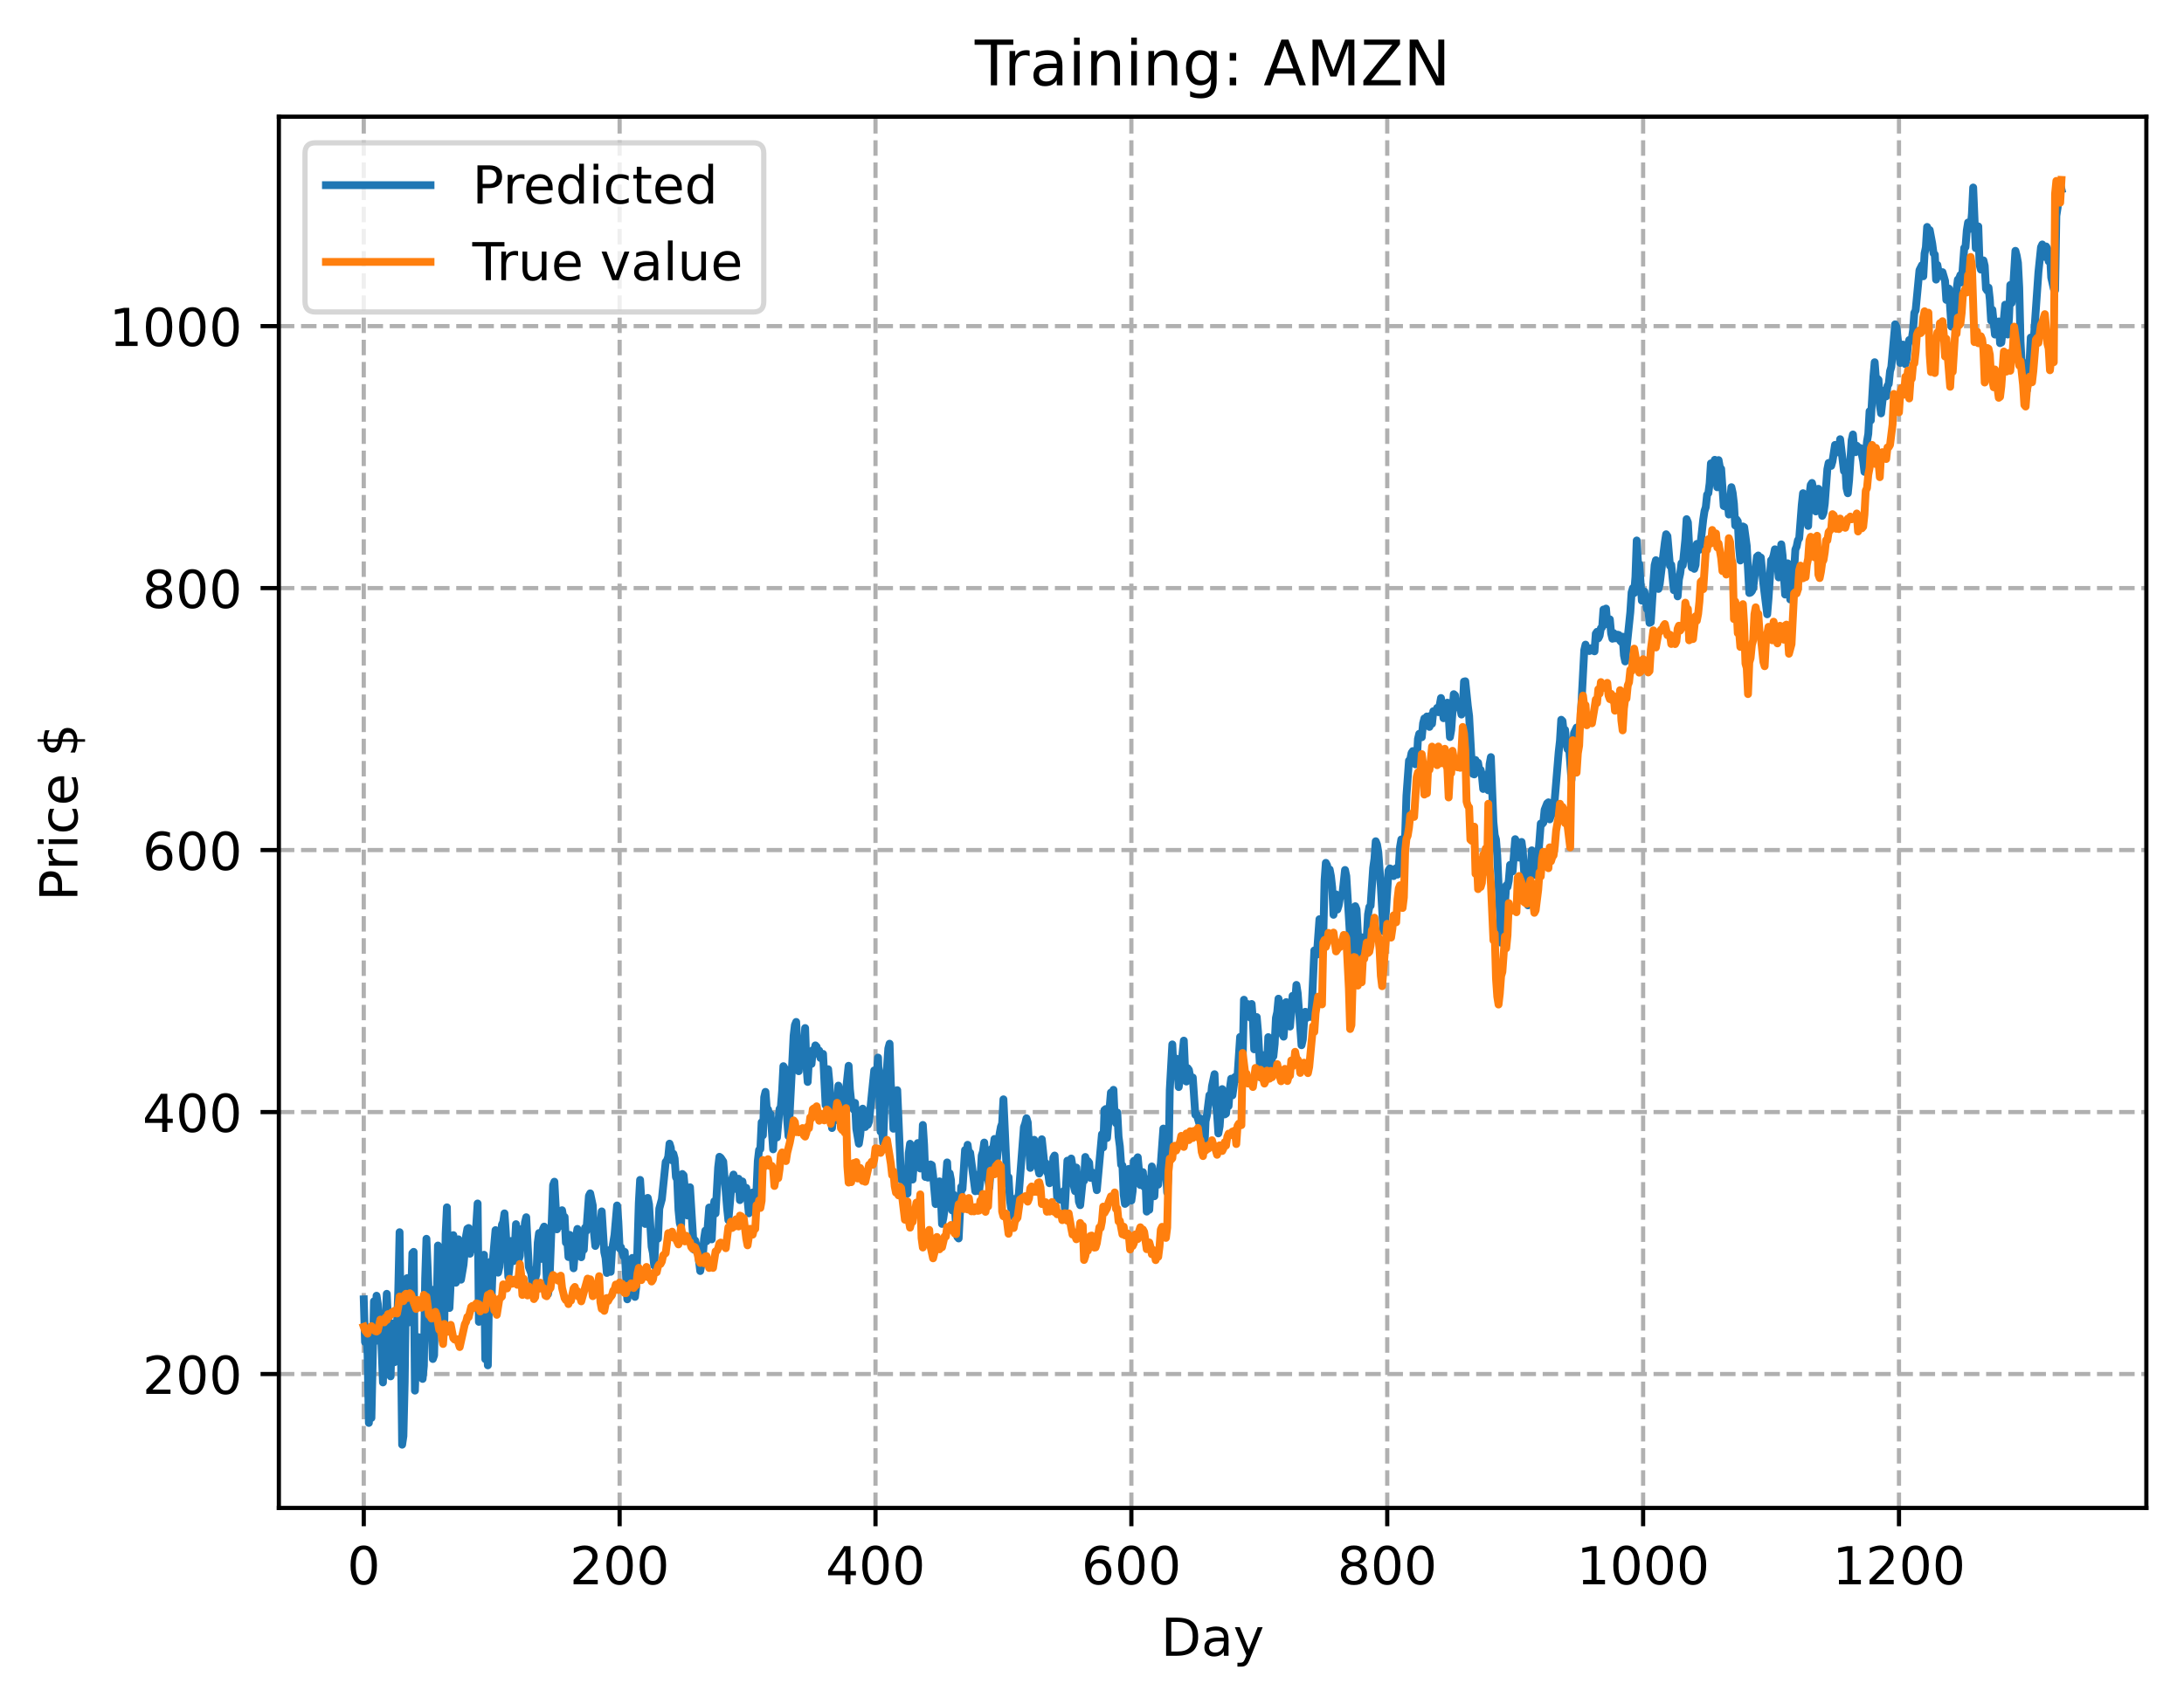 <?xml version="1.0" encoding="utf-8" standalone="no"?>
<!DOCTYPE svg PUBLIC "-//W3C//DTD SVG 1.1//EN"
  "http://www.w3.org/Graphics/SVG/1.1/DTD/svg11.dtd">
<!-- Created with matplotlib (https://matplotlib.org/) -->
<svg height="325.986pt" version="1.1" viewBox="0 0 417.648 325.986" width="417.648pt" xmlns="http://www.w3.org/2000/svg" xmlns:xlink="http://www.w3.org/1999/xlink">
 <defs>
  <style type="text/css">
*{stroke-linecap:butt;stroke-linejoin:round;}
  </style>
 </defs>
 <g id="figure_1">
  <g id="patch_1">
   <path d="M 0 325.986 
L 417.648 325.986 
L 417.648 0 
L 0 0 
z
" style="fill:#ffffff;"/>
  </g>
  <g id="axes_1">
   <g id="patch_2">
    <path d="M 53.328 288.43 
L 410.448 288.43 
L 410.448 22.318 
L 53.328 22.318 
z
" style="fill:#ffffff;"/>
   </g>
   <g id="matplotlib.axis_1">
    <g id="xtick_1">
     <g id="line2d_1">
      <path clip-path="url(#pab9da37fdf)" d="M 69.561 288.43 
L 69.561 22.318 
" style="fill:none;stroke:#b0b0b0;stroke-dasharray:2.96,1.28;stroke-dashoffset:0;stroke-width:0.8;"/>
     </g>
     <g id="line2d_2">
      <defs>
       <path d="M 0 0 
L 0 3.5 
" id="m0c6789e124" style="stroke:#000000;stroke-width:0.8;"/>
      </defs>
      <g>
       <use style="stroke:#000000;stroke-width:0.8;" x="69.561" xlink:href="#m0c6789e124" y="288.43"/>
      </g>
     </g>
     <g id="text_1">
      <!-- 0 -->
      <defs>
       <path d="M 31.781 66.406 
Q 24.172 66.406 20.328 58.906 
Q 16.5 51.422 16.5 36.375 
Q 16.5 21.391 20.328 13.891 
Q 24.172 6.391 31.781 6.391 
Q 39.453 6.391 43.281 13.891 
Q 47.125 21.391 47.125 36.375 
Q 47.125 51.422 43.281 58.906 
Q 39.453 66.406 31.781 66.406 
z
M 31.781 74.219 
Q 44.047 74.219 50.516 64.516 
Q 56.984 54.828 56.984 36.375 
Q 56.984 17.969 50.516 8.266 
Q 44.047 -1.422 31.781 -1.422 
Q 19.531 -1.422 13.062 8.266 
Q 6.594 17.969 6.594 36.375 
Q 6.594 54.828 13.062 64.516 
Q 19.531 74.219 31.781 74.219 
z
" id="DejaVuSans-48"/>
      </defs>
      <g transform="translate(66.38 303.029)scale(0.1 -0.1)">
       <use xlink:href="#DejaVuSans-48"/>
      </g>
     </g>
    </g>
    <g id="xtick_2">
     <g id="line2d_3">
      <path clip-path="url(#pab9da37fdf)" d="M 118.491 288.43 
L 118.491 22.318 
" style="fill:none;stroke:#b0b0b0;stroke-dasharray:2.96,1.28;stroke-dashoffset:0;stroke-width:0.8;"/>
     </g>
     <g id="line2d_4">
      <g>
       <use style="stroke:#000000;stroke-width:0.8;" x="118.491" xlink:href="#m0c6789e124" y="288.43"/>
      </g>
     </g>
     <g id="text_2">
      <!-- 200 -->
      <defs>
       <path d="M 19.188 8.297 
L 53.609 8.297 
L 53.609 0 
L 7.328 0 
L 7.328 8.297 
Q 12.938 14.109 22.625 23.891 
Q 32.328 33.688 34.812 36.531 
Q 39.547 41.844 41.422 45.531 
Q 43.312 49.219 43.312 52.781 
Q 43.312 58.594 39.234 62.25 
Q 35.156 65.922 28.609 65.922 
Q 23.969 65.922 18.812 64.312 
Q 13.672 62.703 7.812 59.422 
L 7.812 69.391 
Q 13.766 71.781 18.938 73 
Q 24.125 74.219 28.422 74.219 
Q 39.75 74.219 46.484 68.547 
Q 53.219 62.891 53.219 53.422 
Q 53.219 48.922 51.531 44.891 
Q 49.859 40.875 45.406 35.406 
Q 44.188 33.984 37.641 27.219 
Q 31.109 20.453 19.188 8.297 
z
" id="DejaVuSans-50"/>
      </defs>
      <g transform="translate(108.948 303.029)scale(0.1 -0.1)">
       <use xlink:href="#DejaVuSans-50"/>
       <use x="63.623" xlink:href="#DejaVuSans-48"/>
       <use x="127.246" xlink:href="#DejaVuSans-48"/>
      </g>
     </g>
    </g>
    <g id="xtick_3">
     <g id="line2d_5">
      <path clip-path="url(#pab9da37fdf)" d="M 167.422 288.43 
L 167.422 22.318 
" style="fill:none;stroke:#b0b0b0;stroke-dasharray:2.96,1.28;stroke-dashoffset:0;stroke-width:0.8;"/>
     </g>
     <g id="line2d_6">
      <g>
       <use style="stroke:#000000;stroke-width:0.8;" x="167.422" xlink:href="#m0c6789e124" y="288.43"/>
      </g>
     </g>
     <g id="text_3">
      <!-- 400 -->
      <defs>
       <path d="M 37.797 64.312 
L 12.891 25.391 
L 37.797 25.391 
z
M 35.203 72.906 
L 47.609 72.906 
L 47.609 25.391 
L 58.016 25.391 
L 58.016 17.188 
L 47.609 17.188 
L 47.609 0 
L 37.797 0 
L 37.797 17.188 
L 4.891 17.188 
L 4.891 26.703 
z
" id="DejaVuSans-52"/>
      </defs>
      <g transform="translate(157.878 303.029)scale(0.1 -0.1)">
       <use xlink:href="#DejaVuSans-52"/>
       <use x="63.623" xlink:href="#DejaVuSans-48"/>
       <use x="127.246" xlink:href="#DejaVuSans-48"/>
      </g>
     </g>
    </g>
    <g id="xtick_4">
     <g id="line2d_7">
      <path clip-path="url(#pab9da37fdf)" d="M 216.353 288.43 
L 216.353 22.318 
" style="fill:none;stroke:#b0b0b0;stroke-dasharray:2.96,1.28;stroke-dashoffset:0;stroke-width:0.8;"/>
     </g>
     <g id="line2d_8">
      <g>
       <use style="stroke:#000000;stroke-width:0.8;" x="216.353" xlink:href="#m0c6789e124" y="288.43"/>
      </g>
     </g>
     <g id="text_4">
      <!-- 600 -->
      <defs>
       <path d="M 33.016 40.375 
Q 26.375 40.375 22.484 35.828 
Q 18.609 31.297 18.609 23.391 
Q 18.609 15.531 22.484 10.953 
Q 26.375 6.391 33.016 6.391 
Q 39.656 6.391 43.531 10.953 
Q 47.406 15.531 47.406 23.391 
Q 47.406 31.297 43.531 35.828 
Q 39.656 40.375 33.016 40.375 
z
M 52.594 71.297 
L 52.594 62.312 
Q 48.875 64.062 45.094 64.984 
Q 41.312 65.922 37.594 65.922 
Q 27.828 65.922 22.672 59.328 
Q 17.531 52.734 16.797 39.406 
Q 19.672 43.656 24.016 45.922 
Q 28.375 48.188 33.594 48.188 
Q 44.578 48.188 50.953 41.516 
Q 57.328 34.859 57.328 23.391 
Q 57.328 12.156 50.688 5.359 
Q 44.047 -1.422 33.016 -1.422 
Q 20.359 -1.422 13.672 8.266 
Q 6.984 17.969 6.984 36.375 
Q 6.984 53.656 15.188 63.938 
Q 23.391 74.219 37.203 74.219 
Q 40.922 74.219 44.703 73.484 
Q 48.484 72.75 52.594 71.297 
z
" id="DejaVuSans-54"/>
      </defs>
      <g transform="translate(206.809 303.029)scale(0.1 -0.1)">
       <use xlink:href="#DejaVuSans-54"/>
       <use x="63.623" xlink:href="#DejaVuSans-48"/>
       <use x="127.246" xlink:href="#DejaVuSans-48"/>
      </g>
     </g>
    </g>
    <g id="xtick_5">
     <g id="line2d_9">
      <path clip-path="url(#pab9da37fdf)" d="M 265.283 288.43 
L 265.283 22.318 
" style="fill:none;stroke:#b0b0b0;stroke-dasharray:2.96,1.28;stroke-dashoffset:0;stroke-width:0.8;"/>
     </g>
     <g id="line2d_10">
      <g>
       <use style="stroke:#000000;stroke-width:0.8;" x="265.283" xlink:href="#m0c6789e124" y="288.43"/>
      </g>
     </g>
     <g id="text_5">
      <!-- 800 -->
      <defs>
       <path d="M 31.781 34.625 
Q 24.75 34.625 20.719 30.859 
Q 16.703 27.094 16.703 20.516 
Q 16.703 13.922 20.719 10.156 
Q 24.75 6.391 31.781 6.391 
Q 38.812 6.391 42.859 10.172 
Q 46.922 13.969 46.922 20.516 
Q 46.922 27.094 42.891 30.859 
Q 38.875 34.625 31.781 34.625 
z
M 21.922 38.812 
Q 15.578 40.375 12.031 44.719 
Q 8.5 49.078 8.5 55.328 
Q 8.5 64.062 14.719 69.141 
Q 20.953 74.219 31.781 74.219 
Q 42.672 74.219 48.875 69.141 
Q 55.078 64.062 55.078 55.328 
Q 55.078 49.078 51.531 44.719 
Q 48 40.375 41.703 38.812 
Q 48.828 37.156 52.797 32.312 
Q 56.781 27.484 56.781 20.516 
Q 56.781 9.906 50.312 4.234 
Q 43.844 -1.422 31.781 -1.422 
Q 19.734 -1.422 13.25 4.234 
Q 6.781 9.906 6.781 20.516 
Q 6.781 27.484 10.781 32.312 
Q 14.797 37.156 21.922 38.812 
z
M 18.312 54.391 
Q 18.312 48.734 21.844 45.562 
Q 25.391 42.391 31.781 42.391 
Q 38.141 42.391 41.719 45.562 
Q 45.312 48.734 45.312 54.391 
Q 45.312 60.062 41.719 63.234 
Q 38.141 66.406 31.781 66.406 
Q 25.391 66.406 21.844 63.234 
Q 18.312 60.062 18.312 54.391 
z
" id="DejaVuSans-56"/>
      </defs>
      <g transform="translate(255.74 303.029)scale(0.1 -0.1)">
       <use xlink:href="#DejaVuSans-56"/>
       <use x="63.623" xlink:href="#DejaVuSans-48"/>
       <use x="127.246" xlink:href="#DejaVuSans-48"/>
      </g>
     </g>
    </g>
    <g id="xtick_6">
     <g id="line2d_11">
      <path clip-path="url(#pab9da37fdf)" d="M 314.214 288.43 
L 314.214 22.318 
" style="fill:none;stroke:#b0b0b0;stroke-dasharray:2.96,1.28;stroke-dashoffset:0;stroke-width:0.8;"/>
     </g>
     <g id="line2d_12">
      <g>
       <use style="stroke:#000000;stroke-width:0.8;" x="314.214" xlink:href="#m0c6789e124" y="288.43"/>
      </g>
     </g>
     <g id="text_6">
      <!-- 1000 -->
      <defs>
       <path d="M 12.406 8.297 
L 28.516 8.297 
L 28.516 63.922 
L 10.984 60.406 
L 10.984 69.391 
L 28.422 72.906 
L 38.281 72.906 
L 38.281 8.297 
L 54.391 8.297 
L 54.391 0 
L 12.406 0 
z
" id="DejaVuSans-49"/>
      </defs>
      <g transform="translate(301.489 303.029)scale(0.1 -0.1)">
       <use xlink:href="#DejaVuSans-49"/>
       <use x="63.623" xlink:href="#DejaVuSans-48"/>
       <use x="127.246" xlink:href="#DejaVuSans-48"/>
       <use x="190.869" xlink:href="#DejaVuSans-48"/>
      </g>
     </g>
    </g>
    <g id="xtick_7">
     <g id="line2d_13">
      <path clip-path="url(#pab9da37fdf)" d="M 363.144 288.43 
L 363.144 22.318 
" style="fill:none;stroke:#b0b0b0;stroke-dasharray:2.96,1.28;stroke-dashoffset:0;stroke-width:0.8;"/>
     </g>
     <g id="line2d_14">
      <g>
       <use style="stroke:#000000;stroke-width:0.8;" x="363.144" xlink:href="#m0c6789e124" y="288.43"/>
      </g>
     </g>
     <g id="text_7">
      <!-- 1200 -->
      <g transform="translate(350.419 303.029)scale(0.1 -0.1)">
       <use xlink:href="#DejaVuSans-49"/>
       <use x="63.623" xlink:href="#DejaVuSans-50"/>
       <use x="127.246" xlink:href="#DejaVuSans-48"/>
       <use x="190.869" xlink:href="#DejaVuSans-48"/>
      </g>
     </g>
    </g>
    <g id="text_8">
     <!-- Day -->
     <defs>
      <path d="M 19.672 64.797 
L 19.672 8.109 
L 31.594 8.109 
Q 46.688 8.109 53.688 14.938 
Q 60.688 21.781 60.688 36.531 
Q 60.688 51.172 53.688 57.984 
Q 46.688 64.797 31.594 64.797 
z
M 9.812 72.906 
L 30.078 72.906 
Q 51.266 72.906 61.172 64.094 
Q 71.094 55.281 71.094 36.531 
Q 71.094 17.672 61.125 8.828 
Q 51.172 0 30.078 0 
L 9.812 0 
z
" id="DejaVuSans-68"/>
      <path d="M 34.281 27.484 
Q 23.391 27.484 19.188 25 
Q 14.984 22.516 14.984 16.5 
Q 14.984 11.719 18.141 8.906 
Q 21.297 6.109 26.703 6.109 
Q 34.188 6.109 38.703 11.406 
Q 43.219 16.703 43.219 25.484 
L 43.219 27.484 
z
M 52.203 31.203 
L 52.203 0 
L 43.219 0 
L 43.219 8.297 
Q 40.141 3.328 35.547 0.953 
Q 30.953 -1.422 24.312 -1.422 
Q 15.922 -1.422 10.953 3.297 
Q 6 8.016 6 15.922 
Q 6 25.141 12.172 29.828 
Q 18.359 34.516 30.609 34.516 
L 43.219 34.516 
L 43.219 35.406 
Q 43.219 41.609 39.141 45 
Q 35.062 48.391 27.688 48.391 
Q 23 48.391 18.547 47.266 
Q 14.109 46.141 10.016 43.891 
L 10.016 52.203 
Q 14.938 54.109 19.578 55.047 
Q 24.219 56 28.609 56 
Q 40.484 56 46.344 49.844 
Q 52.203 43.703 52.203 31.203 
z
" id="DejaVuSans-97"/>
      <path d="M 32.172 -5.078 
Q 28.375 -14.844 24.75 -17.812 
Q 21.141 -20.797 15.094 -20.797 
L 7.906 -20.797 
L 7.906 -13.281 
L 13.188 -13.281 
Q 16.891 -13.281 18.938 -11.516 
Q 21 -9.766 23.484 -3.219 
L 25.094 0.875 
L 2.984 54.688 
L 12.5 54.688 
L 29.594 11.922 
L 46.688 54.688 
L 56.203 54.688 
z
" id="DejaVuSans-121"/>
     </defs>
     <g transform="translate(222.015 316.707)scale(0.1 -0.1)">
      <use xlink:href="#DejaVuSans-68"/>
      <use x="77.002" xlink:href="#DejaVuSans-97"/>
      <use x="138.281" xlink:href="#DejaVuSans-121"/>
     </g>
    </g>
   </g>
   <g id="matplotlib.axis_2">
    <g id="ytick_1">
     <g id="line2d_15">
      <path clip-path="url(#pab9da37fdf)" d="M 53.328 262.817 
L 410.448 262.817 
" style="fill:none;stroke:#b0b0b0;stroke-dasharray:2.96,1.28;stroke-dashoffset:0;stroke-width:0.8;"/>
     </g>
     <g id="line2d_16">
      <defs>
       <path d="M 0 0 
L -3.5 0 
" id="m9b94f8671e" style="stroke:#000000;stroke-width:0.8;"/>
      </defs>
      <g>
       <use style="stroke:#000000;stroke-width:0.8;" x="53.328" xlink:href="#m9b94f8671e" y="262.817"/>
      </g>
     </g>
     <g id="text_9">
      <!-- 200 -->
      <g transform="translate(27.241 266.616)scale(0.1 -0.1)">
       <use xlink:href="#DejaVuSans-50"/>
       <use x="63.623" xlink:href="#DejaVuSans-48"/>
       <use x="127.246" xlink:href="#DejaVuSans-48"/>
      </g>
     </g>
    </g>
    <g id="ytick_2">
     <g id="line2d_17">
      <path clip-path="url(#pab9da37fdf)" d="M 53.328 212.707 
L 410.448 212.707 
" style="fill:none;stroke:#b0b0b0;stroke-dasharray:2.96,1.28;stroke-dashoffset:0;stroke-width:0.8;"/>
     </g>
     <g id="line2d_18">
      <g>
       <use style="stroke:#000000;stroke-width:0.8;" x="53.328" xlink:href="#m9b94f8671e" y="212.707"/>
      </g>
     </g>
     <g id="text_10">
      <!-- 400 -->
      <g transform="translate(27.241 216.506)scale(0.1 -0.1)">
       <use xlink:href="#DejaVuSans-52"/>
       <use x="63.623" xlink:href="#DejaVuSans-48"/>
       <use x="127.246" xlink:href="#DejaVuSans-48"/>
      </g>
     </g>
    </g>
    <g id="ytick_3">
     <g id="line2d_19">
      <path clip-path="url(#pab9da37fdf)" d="M 53.328 162.596 
L 410.448 162.596 
" style="fill:none;stroke:#b0b0b0;stroke-dasharray:2.96,1.28;stroke-dashoffset:0;stroke-width:0.8;"/>
     </g>
     <g id="line2d_20">
      <g>
       <use style="stroke:#000000;stroke-width:0.8;" x="53.328" xlink:href="#m9b94f8671e" y="162.596"/>
      </g>
     </g>
     <g id="text_11">
      <!-- 600 -->
      <g transform="translate(27.241 166.396)scale(0.1 -0.1)">
       <use xlink:href="#DejaVuSans-54"/>
       <use x="63.623" xlink:href="#DejaVuSans-48"/>
       <use x="127.246" xlink:href="#DejaVuSans-48"/>
      </g>
     </g>
    </g>
    <g id="ytick_4">
     <g id="line2d_21">
      <path clip-path="url(#pab9da37fdf)" d="M 53.328 112.486 
L 410.448 112.486 
" style="fill:none;stroke:#b0b0b0;stroke-dasharray:2.96,1.28;stroke-dashoffset:0;stroke-width:0.8;"/>
     </g>
     <g id="line2d_22">
      <g>
       <use style="stroke:#000000;stroke-width:0.8;" x="53.328" xlink:href="#m9b94f8671e" y="112.486"/>
      </g>
     </g>
     <g id="text_12">
      <!-- 800 -->
      <g transform="translate(27.241 116.285)scale(0.1 -0.1)">
       <use xlink:href="#DejaVuSans-56"/>
       <use x="63.623" xlink:href="#DejaVuSans-48"/>
       <use x="127.246" xlink:href="#DejaVuSans-48"/>
      </g>
     </g>
    </g>
    <g id="ytick_5">
     <g id="line2d_23">
      <path clip-path="url(#pab9da37fdf)" d="M 53.328 62.376 
L 410.448 62.376 
" style="fill:none;stroke:#b0b0b0;stroke-dasharray:2.96,1.28;stroke-dashoffset:0;stroke-width:0.8;"/>
     </g>
     <g id="line2d_24">
      <g>
       <use style="stroke:#000000;stroke-width:0.8;" x="53.328" xlink:href="#m9b94f8671e" y="62.376"/>
      </g>
     </g>
     <g id="text_13">
      <!-- 1000 -->
      <g transform="translate(20.878 66.175)scale(0.1 -0.1)">
       <use xlink:href="#DejaVuSans-49"/>
       <use x="63.623" xlink:href="#DejaVuSans-48"/>
       <use x="127.246" xlink:href="#DejaVuSans-48"/>
       <use x="190.869" xlink:href="#DejaVuSans-48"/>
      </g>
     </g>
    </g>
    <g id="text_14">
     <!-- Price $ -->
     <defs>
      <path d="M 19.672 64.797 
L 19.672 37.406 
L 32.078 37.406 
Q 38.969 37.406 42.719 40.969 
Q 46.484 44.531 46.484 51.125 
Q 46.484 57.672 42.719 61.234 
Q 38.969 64.797 32.078 64.797 
z
M 9.812 72.906 
L 32.078 72.906 
Q 44.344 72.906 50.609 67.359 
Q 56.891 61.812 56.891 51.125 
Q 56.891 40.328 50.609 34.812 
Q 44.344 29.297 32.078 29.297 
L 19.672 29.297 
L 19.672 0 
L 9.812 0 
z
" id="DejaVuSans-80"/>
      <path d="M 41.109 46.297 
Q 39.594 47.172 37.812 47.578 
Q 36.031 48 33.891 48 
Q 26.266 48 22.188 43.047 
Q 18.109 38.094 18.109 28.812 
L 18.109 0 
L 9.078 0 
L 9.078 54.688 
L 18.109 54.688 
L 18.109 46.188 
Q 20.953 51.172 25.484 53.578 
Q 30.031 56 36.531 56 
Q 37.453 56 38.578 55.875 
Q 39.703 55.766 41.062 55.516 
z
" id="DejaVuSans-114"/>
      <path d="M 9.422 54.688 
L 18.406 54.688 
L 18.406 0 
L 9.422 0 
z
M 9.422 75.984 
L 18.406 75.984 
L 18.406 64.594 
L 9.422 64.594 
z
" id="DejaVuSans-105"/>
      <path d="M 48.781 52.594 
L 48.781 44.188 
Q 44.969 46.297 41.141 47.344 
Q 37.312 48.391 33.406 48.391 
Q 24.656 48.391 19.812 42.844 
Q 14.984 37.312 14.984 27.297 
Q 14.984 17.281 19.812 11.734 
Q 24.656 6.203 33.406 6.203 
Q 37.312 6.203 41.141 7.25 
Q 44.969 8.297 48.781 10.406 
L 48.781 2.094 
Q 45.016 0.344 40.984 -0.531 
Q 36.969 -1.422 32.422 -1.422 
Q 20.062 -1.422 12.781 6.344 
Q 5.516 14.109 5.516 27.297 
Q 5.516 40.672 12.859 48.328 
Q 20.219 56 33.016 56 
Q 37.156 56 41.109 55.141 
Q 45.062 54.297 48.781 52.594 
z
" id="DejaVuSans-99"/>
      <path d="M 56.203 29.594 
L 56.203 25.203 
L 14.891 25.203 
Q 15.484 15.922 20.484 11.062 
Q 25.484 6.203 34.422 6.203 
Q 39.594 6.203 44.453 7.469 
Q 49.312 8.734 54.109 11.281 
L 54.109 2.781 
Q 49.266 0.734 44.188 -0.344 
Q 39.109 -1.422 33.891 -1.422 
Q 20.797 -1.422 13.156 6.188 
Q 5.516 13.812 5.516 26.812 
Q 5.516 40.234 12.766 48.109 
Q 20.016 56 32.328 56 
Q 43.359 56 49.781 48.891 
Q 56.203 41.797 56.203 29.594 
z
M 47.219 32.234 
Q 47.125 39.594 43.094 43.984 
Q 39.062 48.391 32.422 48.391 
Q 24.906 48.391 20.391 44.141 
Q 15.875 39.891 15.188 32.172 
z
" id="DejaVuSans-101"/>
      <path id="DejaVuSans-32"/>
      <path d="M 33.797 -14.703 
L 28.906 -14.703 
L 28.859 0 
Q 23.734 0.094 18.609 1.188 
Q 13.484 2.297 8.297 4.5 
L 8.297 13.281 
Q 13.281 10.156 18.375 8.562 
Q 23.484 6.984 28.906 6.938 
L 28.906 29.203 
Q 18.109 30.953 13.203 35.156 
Q 8.297 39.359 8.297 46.688 
Q 8.297 54.641 13.625 59.219 
Q 18.953 63.812 28.906 64.5 
L 28.906 75.984 
L 33.797 75.984 
L 33.797 64.656 
Q 38.328 64.453 42.578 63.688 
Q 46.828 62.938 50.875 61.625 
L 50.875 53.078 
Q 46.828 55.125 42.547 56.25 
Q 38.281 57.375 33.797 57.562 
L 33.797 36.719 
Q 44.875 35.016 50.094 30.609 
Q 55.328 26.219 55.328 18.609 
Q 55.328 10.359 49.781 5.594 
Q 44.234 0.828 33.797 0.094 
z
M 28.906 37.594 
L 28.906 57.625 
Q 23.25 56.984 20.266 54.391 
Q 17.281 51.812 17.281 47.516 
Q 17.281 43.312 20.031 40.969 
Q 22.797 38.625 28.906 37.594 
z
M 33.797 28.219 
L 33.797 7.078 
Q 39.984 7.906 43.141 10.594 
Q 46.297 13.281 46.297 17.672 
Q 46.297 21.969 43.281 24.5 
Q 40.281 27.047 33.797 28.219 
z
" id="DejaVuSans-36"/>
     </defs>
     <g transform="translate(14.798 172.342)rotate(-90)scale(0.1 -0.1)">
      <use xlink:href="#DejaVuSans-80"/>
      <use x="58.553" xlink:href="#DejaVuSans-114"/>
      <use x="99.666" xlink:href="#DejaVuSans-105"/>
      <use x="127.449" xlink:href="#DejaVuSans-99"/>
      <use x="182.43" xlink:href="#DejaVuSans-101"/>
      <use x="243.953" xlink:href="#DejaVuSans-32"/>
      <use x="275.74" xlink:href="#DejaVuSans-36"/>
     </g>
    </g>
   </g>
   <g id="line2d_25">
    <path clip-path="url(#pab9da37fdf)" d="M 69.561 248.528 
L 69.806 256.709 
L 70.05 254.605 
L 70.295 259.154 
L 70.539 272.171 
L 70.784 267.818 
L 71.029 271.219 
L 71.518 248.897 
L 71.763 256.54 
L 72.007 247.838 
L 72.252 249.42 
L 72.497 253.393 
L 72.741 251.754 
L 73.231 264.427 
L 73.475 254.241 
L 73.72 253.098 
L 73.965 247.472 
L 74.699 263.265 
L 74.943 253.83 
L 75.188 253.132 
L 75.433 260.568 
L 75.677 260.064 
L 76.166 246.75 
L 76.411 235.687 
L 76.9 276.334 
L 77.145 274.692 
L 77.39 264.413 
L 77.634 246.277 
L 77.879 244.461 
L 78.124 252.972 
L 78.368 251.165 
L 78.613 248.385 
L 78.858 239.707 
L 79.102 239.446 
L 79.347 265.992 
L 79.592 258.119 
L 79.836 260.163 
L 80.081 255.771 
L 80.326 260.882 
L 80.815 263.755 
L 81.06 261.213 
L 81.304 244.563 
L 81.549 236.949 
L 82.038 248.727 
L 82.283 247.93 
L 82.772 259.943 
L 83.017 259.249 
L 83.261 246.514 
L 83.506 250.075 
L 83.751 238.236 
L 84.24 254.166 
L 84.485 254.794 
L 84.729 244.991 
L 84.974 252.769 
L 85.219 236.049 
L 85.463 230.928 
L 85.708 245.037 
L 85.953 250.187 
L 86.442 240.151 
L 86.687 236.252 
L 87.176 245.355 
L 87.665 237.044 
L 87.91 239.86 
L 88.154 244.778 
L 88.644 241.899 
L 89.133 236.374 
L 89.378 235.023 
L 89.622 234.885 
L 89.867 239.81 
L 90.112 237.684 
L 90.356 239.001 
L 90.601 235.722 
L 90.846 236.69 
L 91.09 234.101 
L 91.335 230.195 
L 91.58 252.84 
L 91.824 252.267 
L 92.314 248.25 
L 92.558 240.001 
L 92.803 259.982 
L 93.048 255.688 
L 93.292 261.157 
L 93.537 246.507 
L 93.781 241.347 
L 94.026 247.722 
L 94.271 240.746 
L 94.76 235.289 
L 95.005 240.754 
L 95.249 243.426 
L 95.494 242.338 
L 95.983 234.256 
L 96.228 233.742 
L 96.473 232.087 
L 96.717 235.532 
L 97.207 244.238 
L 97.451 242.104 
L 97.696 237.373 
L 97.941 237.694 
L 98.185 241.236 
L 98.43 238.873 
L 98.675 234.148 
L 98.919 236.356 
L 99.164 241.052 
L 99.409 240.199 
L 99.653 235.114 
L 99.898 235.677 
L 100.142 237.385 
L 100.387 233.834 
L 100.632 232.825 
L 101.121 242.32 
L 101.61 243.621 
L 101.855 246.048 
L 102.1 244.435 
L 102.344 244.606 
L 102.589 243.649 
L 102.834 237.695 
L 103.078 235.848 
L 103.568 240.796 
L 103.812 235.142 
L 104.057 234.616 
L 104.302 238.463 
L 104.546 244.404 
L 104.791 247.541 
L 105.036 246.124 
L 105.769 226.681 
L 106.014 226.029 
L 106.503 235.143 
L 106.993 233.3 
L 107.237 234.487 
L 107.482 231.486 
L 107.727 232.931 
L 107.971 232.769 
L 108.216 237.682 
L 108.461 236.865 
L 108.705 240.442 
L 108.95 236.195 
L 109.195 239.81 
L 109.439 239.486 
L 109.684 242.593 
L 110.173 236.504 
L 110.418 235.059 
L 110.663 237.801 
L 110.907 236.011 
L 111.152 240.482 
L 111.397 238.644 
L 111.641 239.039 
L 111.886 234.827 
L 112.13 235.448 
L 112.62 228.729 
L 112.864 228.257 
L 113.354 230.569 
L 113.598 235.945 
L 113.843 238.323 
L 114.088 237.455 
L 114.577 234.291 
L 114.822 234.555 
L 115.066 231.708 
L 115.556 239.514 
L 115.8 240.616 
L 116.045 243.489 
L 116.29 239.654 
L 116.534 239.12 
L 116.779 243.272 
L 117.024 239.171 
L 117.513 236.209 
L 118.002 230.576 
L 118.247 233.66 
L 118.491 238.795 
L 118.736 238.55 
L 119.225 240.279 
L 119.47 239.46 
L 119.959 248.529 
L 120.204 245.497 
L 120.449 245.14 
L 120.693 245.33 
L 120.938 240.599 
L 121.183 241.841 
L 121.427 248.066 
L 121.672 246.1 
L 122.161 230.064 
L 122.406 225.683 
L 122.895 233.528 
L 123.385 234.116 
L 123.629 232.635 
L 123.874 229.125 
L 124.118 230.371 
L 124.608 238.462 
L 124.852 239.638 
L 125.097 242.073 
L 125.342 237.205 
L 125.586 236.255 
L 125.831 236.931 
L 126.076 231.184 
L 126.565 229.379 
L 127.299 222.247 
L 127.544 221.954 
L 127.788 221.258 
L 128.033 218.75 
L 128.278 219.534 
L 128.522 221.948 
L 128.767 220.689 
L 129.012 221.606 
L 129.256 225.157 
L 129.501 225.629 
L 129.745 231.407 
L 129.99 233.916 
L 130.235 234.723 
L 130.479 224.55 
L 130.724 224.802 
L 130.969 227.328 
L 131.213 231.227 
L 131.458 232.495 
L 131.703 227.59 
L 131.947 227.09 
L 132.681 239.008 
L 132.926 237.258 
L 133.415 239.126 
L 133.905 243.117 
L 134.394 240.418 
L 134.639 236.919 
L 134.883 235.381 
L 135.128 237.417 
L 135.617 230.968 
L 136.106 237.058 
L 136.351 231.719 
L 136.596 229.771 
L 136.84 232.1 
L 137.33 223.302 
L 137.574 221.264 
L 137.819 221.44 
L 138.308 222.177 
L 139.042 231.079 
L 139.287 233.383 
L 139.776 227.961 
L 140.021 225.46 
L 140.266 224.658 
L 140.51 225.419 
L 140.755 227.422 
L 141 227.174 
L 141.244 225.464 
L 141.489 229.551 
L 141.978 225.977 
L 142.223 227.833 
L 142.467 227.166 
L 142.712 227.212 
L 143.201 232.079 
L 143.446 231.332 
L 143.691 228.192 
L 143.935 228.087 
L 144.18 231.156 
L 144.425 231.266 
L 144.669 227.576 
L 144.914 222.07 
L 145.159 219.957 
L 145.403 219.797 
L 145.648 214.657 
L 145.893 217.166 
L 146.137 209.87 
L 146.382 208.844 
L 146.627 211.998 
L 146.871 212.202 
L 147.116 213.426 
L 147.361 213.11 
L 147.85 219.838 
L 148.094 214.595 
L 148.339 215.128 
L 148.584 217.569 
L 149.073 212.136 
L 149.318 211.743 
L 149.562 208.71 
L 149.807 203.931 
L 150.052 204.35 
L 150.541 214.308 
L 150.786 217.32 
L 151.764 198.09 
L 152.009 196.069 
L 152.254 195.469 
L 152.743 204.898 
L 152.988 199.836 
L 153.232 203.464 
L 153.477 201.32 
L 153.721 201.232 
L 153.966 196.639 
L 154.211 203.804 
L 154.455 206.951 
L 154.7 202.531 
L 154.945 201.853 
L 155.189 203.506 
L 155.434 200.86 
L 155.679 201.649 
L 155.923 199.956 
L 156.168 200.218 
L 156.413 201.286 
L 156.657 200.949 
L 156.902 202.373 
L 157.391 201.58 
L 157.881 211.382 
L 158.125 209.256 
L 158.37 204.518 
L 158.615 207.113 
L 159.104 215.767 
L 159.593 210.056 
L 159.838 214.247 
L 160.327 207.649 
L 160.816 211.457 
L 161.061 214.08 
L 161.306 214.606 
L 161.55 210.025 
L 161.795 208.424 
L 162.284 203.858 
L 162.529 208.368 
L 162.774 210.625 
L 163.018 211.834 
L 163.263 212.248 
L 163.508 210.954 
L 163.752 215.909 
L 164.242 218.76 
L 164.486 217.199 
L 164.976 212.058 
L 165.22 215.544 
L 165.465 215.569 
L 165.709 213.634 
L 165.954 215.149 
L 166.199 214.481 
L 167.177 204.743 
L 167.422 208.382 
L 167.911 202.29 
L 168.401 216.464 
L 168.645 215.912 
L 168.89 218.608 
L 169.379 205.369 
L 169.624 204.101 
L 169.869 200.551 
L 170.113 199.633 
L 170.358 207.428 
L 170.603 209.803 
L 170.847 215.902 
L 171.092 215.18 
L 171.337 209.491 
L 171.581 208.522 
L 172.315 225.628 
L 172.56 225.642 
L 173.049 223.686 
L 173.294 227.344 
L 173.538 228.313 
L 173.783 220.551 
L 174.028 218.767 
L 174.272 221.408 
L 174.517 225.622 
L 175.006 219.199 
L 175.251 219.423 
L 175.496 218.64 
L 175.74 218.668 
L 175.985 223.505 
L 176.23 221.745 
L 176.474 215.176 
L 176.719 218.999 
L 176.964 225.125 
L 177.208 223.955 
L 177.453 225.252 
L 177.697 222.887 
L 177.942 222.721 
L 178.187 222.846 
L 178.431 224.798 
L 178.921 230.315 
L 179.655 225.963 
L 179.899 228.476 
L 180.144 234.111 
L 180.389 233.033 
L 180.633 231.368 
L 180.878 225.522 
L 181.123 222.339 
L 181.367 227.007 
L 181.612 224.42 
L 181.857 225.733 
L 182.101 231.536 
L 182.346 228.496 
L 182.591 230.671 
L 182.835 234.765 
L 183.08 236.603 
L 183.325 236.887 
L 183.814 227.013 
L 184.058 227.433 
L 184.548 219.957 
L 184.792 221.153 
L 185.037 218.969 
L 185.282 220.785 
L 185.526 220.497 
L 186.505 227.85 
L 186.75 227.195 
L 186.994 224.698 
L 187.239 227.839 
L 187.484 225.608 
L 187.728 221.031 
L 187.973 220.287 
L 188.218 218.539 
L 188.462 221.284 
L 188.707 225.284 
L 188.952 225.508 
L 189.196 227.193 
L 189.685 219.696 
L 189.93 219.687 
L 190.175 217.852 
L 190.419 220.395 
L 190.664 221.599 
L 191.153 216.89 
L 191.398 215.547 
L 191.643 214.872 
L 191.887 210.273 
L 192.621 226.468 
L 192.866 225.159 
L 193.111 229.378 
L 193.355 231.092 
L 193.6 229.268 
L 193.845 232.772 
L 194.089 230.835 
L 194.334 232.485 
L 194.579 229.358 
L 194.823 228.401 
L 195.802 215.587 
L 196.046 214.916 
L 196.291 213.898 
L 196.536 214.684 
L 197.025 223.394 
L 197.514 219.213 
L 197.759 218.009 
L 198.004 222.062 
L 198.248 222.226 
L 198.738 224.474 
L 198.982 220.214 
L 199.227 217.911 
L 199.716 222.613 
L 199.961 222.449 
L 200.206 224.189 
L 200.45 224.537 
L 200.695 226.323 
L 200.94 223.517 
L 201.184 225.464 
L 201.429 221.456 
L 201.673 221.024 
L 202.163 229.098 
L 202.407 228.718 
L 202.652 229.476 
L 202.897 228.235 
L 203.141 229.449 
L 203.386 227.824 
L 203.631 231.08 
L 204.12 222.002 
L 204.365 224.126 
L 204.609 223.546 
L 204.854 221.599 
L 205.099 223.12 
L 205.343 226.819 
L 205.588 227.846 
L 205.833 223.325 
L 206.322 229.859 
L 206.567 230.525 
L 207.056 225.77 
L 207.3 225.86 
L 207.545 221.297 
L 207.79 222.32 
L 208.034 222.067 
L 208.279 222.392 
L 208.524 225.293 
L 208.768 224.176 
L 209.013 224.943 
L 209.258 224.677 
L 209.747 227.651 
L 210.726 216.948 
L 210.97 219.475 
L 211.215 212.314 
L 211.46 212.127 
L 211.704 217.672 
L 212.438 208.974 
L 212.683 209.526 
L 212.928 208.455 
L 213.172 213.866 
L 213.417 214.852 
L 213.661 212.787 
L 213.906 217.429 
L 214.151 219.274 
L 214.395 222.778 
L 214.64 222.925 
L 214.885 228.549 
L 215.129 230.28 
L 215.374 230.091 
L 215.863 223.581 
L 216.108 228.139 
L 216.353 229.641 
L 216.597 227.836 
L 216.842 222.036 
L 217.331 221.83 
L 217.576 221.353 
L 218.065 226.662 
L 218.31 224.902 
L 218.555 224.194 
L 218.799 227.013 
L 219.044 225.471 
L 219.288 231.753 
L 219.533 231.348 
L 219.778 231.409 
L 220.267 223.115 
L 220.512 227.532 
L 220.756 228.811 
L 221.001 224.23 
L 221.246 224.338 
L 221.49 226.597 
L 221.735 223.868 
L 221.98 222.656 
L 222.469 215.866 
L 222.714 218.874 
L 223.203 228.097 
L 223.448 223.724 
L 223.692 208.54 
L 224.182 199.766 
L 224.426 204.964 
L 224.916 202.473 
L 225.16 204.217 
L 225.405 207.929 
L 225.649 206.359 
L 226.383 199.043 
L 226.628 204.651 
L 226.873 206.872 
L 227.117 204.311 
L 227.362 204.657 
L 227.607 206.008 
L 227.851 206.707 
L 228.096 206.1 
L 228.585 213.23 
L 228.83 213.121 
L 229.319 214.805 
L 229.564 213.942 
L 230.053 219.877 
L 230.298 220.082 
L 230.543 214.484 
L 230.787 213.382 
L 231.276 209.472 
L 231.521 210.322 
L 231.766 207.748 
L 232.255 205.462 
L 232.5 210.944 
L 232.744 213.107 
L 232.989 216.797 
L 233.234 215.435 
L 233.723 208.315 
L 234.212 213.16 
L 234.457 213 
L 234.702 210.696 
L 234.946 211.566 
L 235.191 208.162 
L 235.436 206.328 
L 235.68 209.513 
L 236.17 205.994 
L 236.414 206.537 
L 236.659 205.703 
L 237.148 198.336 
L 237.393 204.34 
L 237.637 202.627 
L 237.882 191.222 
L 238.127 193.372 
L 238.371 194.379 
L 238.616 192.049 
L 239.105 194.653 
L 239.35 192.033 
L 239.595 195.204 
L 239.839 200.712 
L 240.329 194.537 
L 240.573 197.348 
L 241.063 206.093 
L 241.552 201.815 
L 242.041 206.534 
L 242.286 204.338 
L 242.531 198.374 
L 242.775 199.721 
L 243.02 203.708 
L 243.264 202.257 
L 243.509 202.045 
L 243.754 199.7 
L 243.998 194.696 
L 244.243 193.612 
L 244.488 191.021 
L 244.732 192.239 
L 245.222 197.835 
L 245.466 198.291 
L 245.956 191.674 
L 246.2 192.376 
L 246.445 196.034 
L 246.69 196.357 
L 247.179 190.48 
L 247.668 191.689 
L 247.913 188.389 
L 248.158 189.971 
L 248.892 199.928 
L 249.136 198.847 
L 249.381 195.265 
L 249.625 193.527 
L 249.87 194.714 
L 250.115 194.081 
L 250.604 194.512 
L 250.849 192.648 
L 251.338 181.795 
L 251.583 181.979 
L 251.827 182.604 
L 252.317 175.819 
L 252.561 177.267 
L 252.806 179.572 
L 253.051 179.322 
L 253.295 168.437 
L 253.54 165.038 
L 253.785 165.509 
L 254.029 167.336 
L 254.274 166.303 
L 254.519 167.596 
L 254.763 169.787 
L 255.008 174.978 
L 255.497 171.072 
L 255.742 173.98 
L 255.986 173.223 
L 256.231 171.762 
L 256.72 170.994 
L 257.21 166.406 
L 257.454 167.559 
L 258.188 179.402 
L 258.433 181.813 
L 258.678 182.453 
L 259.167 173.33 
L 259.412 173.951 
L 259.901 182.7 
L 260.146 180.374 
L 260.39 179.277 
L 260.635 182.449 
L 260.88 182.126 
L 261.124 179.529 
L 261.369 179.311 
L 261.613 174.867 
L 261.858 173.474 
L 262.103 173.242 
L 262.592 165.994 
L 262.837 164.272 
L 263.081 160.911 
L 263.326 161.519 
L 263.571 162.954 
L 264.06 169.615 
L 264.549 178.134 
L 264.794 176.824 
L 265.039 174.344 
L 265.528 166.514 
L 265.773 166.106 
L 266.017 166.211 
L 266.262 166.703 
L 266.507 167.572 
L 266.751 166.299 
L 266.996 166.063 
L 267.24 167.292 
L 267.485 165.874 
L 267.73 162.014 
L 267.974 160.562 
L 268.464 163.349 
L 268.708 159.746 
L 268.953 152.189 
L 269.442 145.489 
L 269.687 145.26 
L 269.932 144.017 
L 270.176 143.657 
L 270.421 144.418 
L 270.666 146.199 
L 270.91 145.952 
L 271.155 141.348 
L 271.4 140.358 
L 271.644 140.27 
L 271.889 141.018 
L 272.134 138.359 
L 272.378 137.416 
L 272.623 138.4 
L 272.868 137.042 
L 273.112 137.78 
L 273.357 139.04 
L 273.601 136.881 
L 273.846 138.44 
L 274.091 136.04 
L 274.335 136.25 
L 274.58 136.04 
L 274.825 135.399 
L 275.069 136.225 
L 275.559 133.515 
L 276.048 137.376 
L 276.537 136.089 
L 276.782 134.399 
L 277.027 136.919 
L 277.271 140.991 
L 277.516 139.624 
L 278.005 132.778 
L 278.25 132.989 
L 278.495 135.267 
L 278.739 135.167 
L 278.984 134.902 
L 279.228 135.47 
L 279.473 136.678 
L 279.718 135.685 
L 279.962 130.367 
L 280.207 130.311 
L 280.696 135.044 
L 280.941 136.947 
L 281.43 145.897 
L 281.675 148.031 
L 281.92 148.127 
L 282.164 145.369 
L 282.409 146.778 
L 282.654 145.882 
L 282.898 147.396 
L 283.143 147.253 
L 283.388 148.373 
L 283.632 150.913 
L 283.877 148.949 
L 284.122 148.788 
L 284.366 148.108 
L 284.611 151.174 
L 284.856 146.163 
L 285.1 144.814 
L 285.589 157.242 
L 285.834 159.725 
L 286.079 160.57 
L 286.323 163.632 
L 287.057 180.323 
L 287.547 176.228 
L 288.036 169.374 
L 288.281 169.648 
L 288.525 168.435 
L 288.77 165.426 
L 289.015 166.359 
L 289.259 166.682 
L 289.749 160.512 
L 289.993 161.045 
L 290.483 164.046 
L 290.727 161.336 
L 290.972 161.042 
L 291.216 162.95 
L 291.461 166.766 
L 291.706 167.987 
L 292.195 173.171 
L 292.44 171.436 
L 292.929 162.648 
L 293.174 163.256 
L 293.663 167.369 
L 293.908 166.819 
L 294.397 160.736 
L 294.642 157.518 
L 294.886 157.638 
L 295.131 157.362 
L 295.376 154.899 
L 295.865 153.65 
L 296.11 153.465 
L 296.354 156.725 
L 296.843 155.095 
L 297.088 155.612 
L 298.067 143.862 
L 298.311 141.68 
L 298.556 137.672 
L 298.801 137.918 
L 299.045 140.186 
L 299.29 139.601 
L 299.535 142.041 
L 299.779 143.313 
L 300.024 142.516 
L 300.513 149.202 
L 301.003 140.211 
L 301.492 139.165 
L 301.737 141.062 
L 302.226 138.282 
L 302.96 124.353 
L 303.204 123.299 
L 303.449 124.476 
L 303.694 124.139 
L 303.938 124.527 
L 304.183 123.998 
L 304.428 123.977 
L 304.672 124.46 
L 304.917 124.582 
L 305.162 121.207 
L 305.406 120.846 
L 305.651 122.099 
L 305.896 121.605 
L 306.14 120.15 
L 306.385 119.966 
L 306.63 116.587 
L 306.874 117.674 
L 307.119 116.405 
L 307.364 119.391 
L 307.608 118.428 
L 307.853 118.462 
L 308.098 121.166 
L 308.342 122.176 
L 308.587 121.098 
L 308.831 122.098 
L 309.321 121.394 
L 309.565 121.457 
L 309.81 122.54 
L 310.055 122.811 
L 310.299 121.782 
L 310.544 125.35 
L 310.789 126.522 
L 311.767 117.099 
L 312.012 113.303 
L 312.257 112.484 
L 312.501 113.444 
L 312.746 110.336 
L 312.991 103.381 
L 313.235 107.664 
L 313.48 107.886 
L 313.969 114.894 
L 314.459 113.133 
L 314.948 116.503 
L 315.192 116.338 
L 315.437 119.141 
L 315.682 119.029 
L 316.171 111.376 
L 316.416 108.088 
L 316.66 107.152 
L 317.15 112.649 
L 317.394 111.661 
L 318.373 103.711 
L 318.618 102.188 
L 318.862 102.548 
L 319.352 108.235 
L 319.596 108.034 
L 320.086 112.891 
L 320.33 111.463 
L 320.575 111.868 
L 320.819 114.072 
L 321.064 110.819 
L 321.309 109.682 
L 321.553 107.716 
L 321.798 108.132 
L 322.287 103.196 
L 322.532 99.301 
L 322.777 99.913 
L 323.021 104.528 
L 323.511 108.557 
L 323.755 108.281 
L 324 108.809 
L 324.245 108.058 
L 324.489 104.036 
L 324.734 104.091 
L 324.979 105.163 
L 325.223 103.793 
L 325.713 99.341 
L 325.957 97.747 
L 326.202 96.998 
L 326.447 94.624 
L 326.691 94.325 
L 326.936 92.427 
L 327.18 88.628 
L 327.425 89.603 
L 327.67 88.949 
L 327.914 87.948 
L 328.404 93.21 
L 328.648 88.005 
L 328.893 89.391 
L 329.138 89.669 
L 329.627 96.786 
L 329.872 96.881 
L 330.116 95.224 
L 330.361 95.613 
L 330.606 98.42 
L 331.095 93.183 
L 331.34 94.276 
L 331.584 96.366 
L 331.829 100.519 
L 332.074 99.349 
L 332.318 99.714 
L 332.563 104.67 
L 332.807 107.21 
L 333.297 100.697 
L 333.541 100.827 
L 334.031 104.407 
L 334.52 113.425 
L 334.765 113.34 
L 335.009 113.075 
L 335.254 112.529 
L 335.743 108.425 
L 335.988 106.464 
L 336.233 106.251 
L 336.477 107.885 
L 336.722 106.633 
L 337.211 111.64 
L 337.945 117.504 
L 338.19 114.533 
L 338.679 107.167 
L 338.924 106.958 
L 339.168 106.243 
L 339.413 105.065 
L 339.658 105.293 
L 340.147 110.448 
L 340.392 108.417 
L 340.636 104.118 
L 340.881 106.202 
L 341.37 113.726 
L 341.86 107.748 
L 342.104 109.68 
L 342.349 114.67 
L 342.594 113.45 
L 342.838 113.206 
L 343.328 105.129 
L 343.572 104.541 
L 343.817 103.338 
L 344.062 102.968 
L 344.551 96.584 
L 344.795 94.336 
L 345.04 99.282 
L 345.285 99.84 
L 345.529 98.55 
L 345.774 100.602 
L 346.019 94.722 
L 346.263 92.752 
L 346.508 92.375 
L 346.753 93.538 
L 347.242 97.825 
L 347.487 97.33 
L 347.731 93.493 
L 347.976 94.025 
L 348.465 98.669 
L 348.71 98.09 
L 348.955 96.319 
L 349.444 89.751 
L 349.689 88.549 
L 349.933 88.541 
L 350.178 89.114 
L 350.423 88.256 
L 350.912 85.1 
L 351.156 85.633 
L 351.401 86.522 
L 351.646 86.349 
L 351.89 84.004 
L 352.624 90.109 
L 352.869 89.169 
L 353.114 93.355 
L 353.358 94.348 
L 353.603 91.881 
L 354.092 84.212 
L 354.337 83.106 
L 354.582 85.95 
L 354.826 86.497 
L 355.071 85.256 
L 355.316 86.312 
L 355.56 85.629 
L 355.805 85.729 
L 356.294 88.201 
L 356.539 90.255 
L 357.028 84.423 
L 357.273 82.974 
L 357.517 78.657 
L 357.762 80.411 
L 358.251 72.061 
L 358.496 69.281 
L 358.741 72.51 
L 358.985 72.393 
L 359.23 72.643 
L 359.475 77.497 
L 359.719 79.07 
L 360.209 74.745 
L 360.453 74.631 
L 360.698 75.82 
L 360.943 73.824 
L 361.187 73.438 
L 361.432 71.013 
L 361.677 70.184 
L 362.411 62.032 
L 362.655 62.52 
L 363.144 67.015 
L 363.389 69.428 
L 363.634 68.424 
L 363.878 65.906 
L 364.123 66.199 
L 364.368 69.659 
L 364.612 68.695 
L 364.857 66.029 
L 365.102 65.033 
L 365.346 65.1 
L 365.591 64.84 
L 365.836 63.162 
L 366.08 59.833 
L 366.325 59.402 
L 367.059 51.678 
L 367.548 50.706 
L 367.793 52.848 
L 368.038 48.479 
L 368.282 47.316 
L 368.527 43.407 
L 368.771 44.173 
L 369.016 43.994 
L 369.505 46.602 
L 369.75 48.454 
L 369.995 48.694 
L 370.239 53.48 
L 370.484 50.664 
L 370.729 52.089 
L 371.218 52.804 
L 371.463 52.056 
L 371.952 53.722 
L 372.197 57.364 
L 372.686 55.196 
L 373.175 62.473 
L 373.42 59.43 
L 373.665 58.921 
L 373.909 59.46 
L 374.154 55.455 
L 374.399 53.476 
L 374.643 53.272 
L 374.888 52.605 
L 375.132 54.027 
L 375.622 47.413 
L 375.866 47.267 
L 376.111 44.062 
L 376.356 42.554 
L 376.6 43.816 
L 376.845 43.61 
L 377.09 40.871 
L 377.334 35.867 
L 377.824 47.471 
L 378.313 43.304 
L 378.558 50.649 
L 378.802 51.57 
L 379.047 50.008 
L 379.292 49.806 
L 379.536 50.831 
L 379.781 55.247 
L 380.026 55.596 
L 380.27 55.01 
L 380.515 57.275 
L 380.759 61.334 
L 381.004 59.25 
L 381.493 63.994 
L 381.738 61.615 
L 381.983 62.2 
L 382.227 61.487 
L 382.472 65.639 
L 382.717 65.519 
L 383.206 60.93 
L 383.451 58.279 
L 383.94 63.987 
L 384.185 60.785 
L 384.429 54.502 
L 384.674 57.972 
L 384.919 55.955 
L 385.408 47.976 
L 385.653 48.895 
L 385.897 50.268 
L 386.142 55.019 
L 386.387 65.346 
L 386.631 70.093 
L 386.876 69.287 
L 387.12 70.472 
L 387.61 74.653 
L 388.099 69.494 
L 388.344 64.556 
L 388.588 65.014 
L 388.833 66.16 
L 389.812 52.048 
L 390.301 47.282 
L 390.546 46.758 
L 390.79 48.553 
L 391.035 49.147 
L 391.28 47.141 
L 391.524 47.569 
L 391.769 49.99 
L 392.014 48.529 
L 392.258 53.08 
L 392.747 55.249 
L 392.992 55.522 
L 393.237 41.286 
L 393.481 39.725 
L 393.971 35.188 
L 394.215 36.2 
L 394.215 36.2 
" style="fill:none;stroke:#1f77b4;stroke-linecap:square;stroke-width:1.5;"/>
   </g>
   <g id="line2d_26">
    <path clip-path="url(#pab9da37fdf)" d="M 69.561 253.775 
L 69.806 254.474 
L 70.295 255.097 
L 70.539 254.055 
L 70.784 254.301 
L 71.029 253.657 
L 71.273 254.203 
L 71.518 254.283 
L 71.763 254.611 
L 72.007 254.689 
L 72.252 254.501 
L 72.741 252.407 
L 73.231 252.707 
L 73.475 252.933 
L 73.72 252.018 
L 73.965 252.494 
L 74.209 251.357 
L 74.454 251.813 
L 74.699 251.264 
L 74.943 251.011 
L 75.188 251.236 
L 75.433 250.723 
L 75.677 250.821 
L 75.922 251.236 
L 76.166 249.944 
L 76.411 247.999 
L 76.9 248.869 
L 77.145 248.879 
L 77.39 247.724 
L 77.634 247.466 
L 77.879 248.285 
L 78.124 248.097 
L 78.368 247.363 
L 78.613 247.581 
L 79.102 249.084 
L 79.592 250.372 
L 79.836 248.638 
L 80.57 250.139 
L 81.06 247.666 
L 81.304 248.157 
L 81.549 248.019 
L 82.038 251.545 
L 82.283 251.738 
L 82.527 252.204 
L 82.772 251.748 
L 83.017 251.808 
L 83.261 250.918 
L 83.506 251.58 
L 83.995 254.353 
L 84.24 254.221 
L 84.729 257.074 
L 84.974 253.236 
L 85.219 254.576 
L 85.463 254.764 
L 85.708 254.694 
L 85.953 254.215 
L 86.197 253.406 
L 86.687 255.964 
L 86.931 256.225 
L 87.421 256.152 
L 87.91 257.656 
L 88.888 253.288 
L 89.133 252.825 
L 89.378 251.888 
L 89.622 251.943 
L 90.112 249.971 
L 90.356 249.776 
L 90.601 250.207 
L 91.09 249.297 
L 91.58 249.47 
L 91.824 250.848 
L 92.069 250.116 
L 92.314 249.848 
L 92.558 249.976 
L 92.803 250.492 
L 93.292 247.684 
L 93.537 248.287 
L 93.781 247.408 
L 94.026 248.556 
L 94.271 248.13 
L 94.515 250.633 
L 94.76 250.713 
L 95.005 251.497 
L 95.494 248.458 
L 95.983 247.997 
L 96.228 245.664 
L 96.473 246.185 
L 96.717 246.193 
L 96.962 246.446 
L 97.207 245.794 
L 97.451 244.594 
L 97.696 244.802 
L 97.941 245.546 
L 98.43 244.747 
L 98.919 245.752 
L 99.164 244.371 
L 99.409 241.773 
L 99.653 243.765 
L 99.898 247.696 
L 100.142 244.587 
L 100.387 246.406 
L 100.632 246.531 
L 100.876 247.789 
L 101.121 246.058 
L 101.366 247.228 
L 101.61 247.726 
L 101.855 247.295 
L 102.1 248.483 
L 102.344 248.11 
L 102.589 245.411 
L 102.834 245.469 
L 103.078 246.509 
L 103.323 245.341 
L 103.568 246.178 
L 104.057 246.426 
L 104.302 247.816 
L 104.546 247.944 
L 104.791 246.97 
L 105.28 246.346 
L 105.525 244.499 
L 105.769 243.878 
L 106.014 244.329 
L 106.503 244.229 
L 106.748 244.968 
L 106.993 244.244 
L 107.237 244.001 
L 107.482 246.346 
L 107.971 248.312 
L 108.216 248.683 
L 108.461 248.465 
L 108.705 249.44 
L 108.95 248.348 
L 109.195 248.781 
L 109.684 246.456 
L 109.929 246.158 
L 110.173 247.38 
L 110.418 246.952 
L 110.663 248.027 
L 110.907 248.014 
L 111.152 248.916 
L 112.375 244.559 
L 112.62 245.85 
L 112.864 244.692 
L 113.109 245.93 
L 113.354 247.929 
L 113.598 247.704 
L 113.843 246.894 
L 114.088 245.554 
L 114.332 245.584 
L 114.577 244.101 
L 114.822 249.084 
L 115.066 250.354 
L 115.311 249.335 
L 115.556 250.733 
L 116.045 248.272 
L 116.29 248.856 
L 116.534 248.353 
L 117.024 247.744 
L 117.268 246.874 
L 117.513 246.654 
L 117.757 245.697 
L 118.247 246.752 
L 118.491 245.303 
L 118.736 245.872 
L 118.981 245.564 
L 119.225 247.042 
L 119.47 247.333 
L 119.715 247.348 
L 119.959 245.957 
L 120.204 246.398 
L 120.449 246.073 
L 120.693 245.479 
L 121.183 246.356 
L 121.427 245.987 
L 121.672 245.822 
L 121.917 243.557 
L 122.161 242.505 
L 122.406 244.081 
L 122.651 244.86 
L 122.895 243.828 
L 123.14 244.279 
L 123.629 242.332 
L 124.118 244.416 
L 124.363 244.436 
L 124.608 245.125 
L 124.852 244.755 
L 125.097 243.382 
L 125.586 243.352 
L 125.831 242.247 
L 126.076 241.838 
L 126.32 241.763 
L 126.565 241.3 
L 126.81 240.119 
L 127.299 239.684 
L 127.788 235.87 
L 128.033 236.116 
L 128.278 236.04 
L 128.522 235.584 
L 128.767 236.732 
L 129.012 236.451 
L 129.501 237.496 
L 129.745 238.027 
L 129.99 236.91 
L 130.235 234.753 
L 130.724 237.158 
L 130.969 237.456 
L 131.213 236.366 
L 131.458 236.707 
L 131.703 237.514 
L 131.947 237.574 
L 132.192 238.536 
L 132.437 238.829 
L 132.681 238.448 
L 132.926 238.591 
L 133.415 239.932 
L 133.66 241.152 
L 133.905 241.565 
L 134.149 241.377 
L 134.394 240.996 
L 134.639 241.628 
L 134.883 240.335 
L 135.128 240.265 
L 135.617 242.54 
L 135.862 242.377 
L 136.106 241.776 
L 136.351 242.527 
L 136.84 239.355 
L 137.085 239.24 
L 137.33 238.799 
L 137.574 237.834 
L 137.819 237.672 
L 138.553 238.283 
L 138.798 238.749 
L 139.287 234.748 
L 139.532 234.74 
L 139.776 233.668 
L 140.021 234.883 
L 140.266 234.221 
L 140.51 234.592 
L 140.755 233.222 
L 141 233.75 
L 141.244 234.595 
L 141.489 232.513 
L 141.733 232.623 
L 141.978 234.064 
L 142.223 232.991 
L 142.712 236.952 
L 142.957 238.205 
L 143.446 235.033 
L 143.691 235.081 
L 143.935 236.158 
L 144.18 235.133 
L 144.425 235.063 
L 144.669 230.513 
L 144.914 231.137 
L 145.159 229.609 
L 145.403 231.057 
L 145.648 229.692 
L 145.893 221.879 
L 146.137 223.19 
L 146.382 222.052 
L 146.627 222.458 
L 146.871 221.719 
L 147.116 222.979 
L 147.605 223.007 
L 147.85 223.686 
L 148.094 226.848 
L 148.584 224.137 
L 148.828 225.352 
L 149.073 223.676 
L 149.318 220.875 
L 149.562 220.431 
L 149.807 221.18 
L 150.052 221.491 
L 150.296 222.085 
L 150.541 220.494 
L 151.03 218.559 
L 151.52 216.036 
L 151.764 214.305 
L 152.009 214.636 
L 152.254 216.55 
L 152.498 216.224 
L 152.743 216.593 
L 152.988 215.976 
L 153.232 216.492 
L 153.477 215.768 
L 153.721 217.169 
L 153.966 217.404 
L 154.211 216.655 
L 154.455 215.47 
L 154.7 215.801 
L 154.945 213.719 
L 155.189 213.912 
L 155.434 212.155 
L 155.679 211.975 
L 155.923 212.907 
L 156.168 211.607 
L 156.657 214.368 
L 156.902 213.01 
L 157.147 213.215 
L 157.391 213.599 
L 157.636 214.303 
L 158.125 212.226 
L 158.37 212.454 
L 158.615 213.293 
L 158.859 214.967 
L 159.104 213.323 
L 159.349 213.741 
L 159.593 213.759 
L 159.838 212.804 
L 160.082 210.94 
L 160.327 211.569 
L 160.572 212.739 
L 160.816 215.813 
L 161.061 216.144 
L 161.306 214.102 
L 161.55 216.665 
L 161.795 211.952 
L 162.04 223.057 
L 162.284 226.199 
L 162.529 225.748 
L 162.774 226.124 
L 163.263 222.458 
L 163.508 222.511 
L 163.752 222.28 
L 163.997 225.422 
L 164.242 223.43 
L 164.486 223.393 
L 164.731 224.32 
L 164.976 225.891 
L 165.22 225.284 
L 165.465 226.046 
L 166.199 222.779 
L 166.443 222.696 
L 166.688 222.203 
L 166.933 222.784 
L 167.177 221.752 
L 167.422 219.629 
L 167.911 219.707 
L 168.401 220.519 
L 168.645 220.063 
L 168.89 219.845 
L 169.624 218.026 
L 170.358 222.573 
L 170.603 224.771 
L 170.847 224.054 
L 171.092 226.885 
L 171.337 228.123 
L 171.581 228.168 
L 171.826 228.649 
L 172.07 226.991 
L 172.315 227.249 
L 173.049 233.312 
L 173.294 230.979 
L 173.538 229.792 
L 173.783 233.475 
L 174.028 234.823 
L 174.272 233.775 
L 174.517 233.733 
L 174.762 231.829 
L 175.006 231.521 
L 175.251 230.027 
L 175.496 230.416 
L 175.74 231.603 
L 175.985 228.454 
L 176.23 236.802 
L 176.474 238.619 
L 177.208 235.785 
L 177.453 235.755 
L 177.697 235.244 
L 177.942 238.418 
L 178.431 240.688 
L 178.676 239.706 
L 178.921 237.045 
L 179.165 236.599 
L 179.41 238.358 
L 179.655 238.967 
L 179.899 238.338 
L 180.144 238.576 
L 180.633 236.507 
L 180.878 236.532 
L 181.123 234.695 
L 181.612 235.216 
L 181.857 234.309 
L 182.101 234.617 
L 182.346 235.547 
L 182.591 235.96 
L 182.835 236.063 
L 183.08 231.856 
L 183.325 230.328 
L 183.569 230.872 
L 184.058 228.942 
L 184.303 231.27 
L 184.548 231.18 
L 184.792 230.842 
L 185.037 231.343 
L 185.282 229.148 
L 185.526 230.997 
L 185.771 231.698 
L 186.016 230.937 
L 186.26 231.708 
L 186.505 230.887 
L 186.994 231.606 
L 187.239 231.553 
L 187.484 229.646 
L 187.728 229.531 
L 187.973 228.369 
L 188.218 229.356 
L 188.462 231.796 
L 188.707 230.253 
L 188.952 230.766 
L 189.196 226.186 
L 189.441 223.901 
L 189.685 224.122 
L 189.93 223.756 
L 190.175 224.62 
L 190.419 223.064 
L 190.909 222.518 
L 191.153 223.195 
L 191.398 223.077 
L 191.643 231.746 
L 191.887 232.648 
L 192.132 232.751 
L 192.377 232.122 
L 192.866 235.993 
L 193.111 234.342 
L 193.355 234.675 
L 193.6 234.282 
L 193.845 234.893 
L 194.089 233.553 
L 194.579 232.921 
L 195.068 229.441 
L 195.557 229.11 
L 196.046 228.797 
L 196.291 229.516 
L 196.536 229.847 
L 196.78 229.238 
L 197.025 227.281 
L 197.27 226.943 
L 197.514 227.735 
L 197.759 227.98 
L 198.004 227.143 
L 198.248 227.99 
L 198.493 226.249 
L 198.738 226.141 
L 198.982 227.153 
L 199.227 230.308 
L 199.472 229.912 
L 199.716 230.115 
L 199.961 229.947 
L 200.206 231.776 
L 200.45 230.806 
L 200.695 231.749 
L 200.94 231.498 
L 201.184 229.914 
L 201.429 231.623 
L 201.673 231.841 
L 201.918 230.694 
L 202.163 232.267 
L 202.407 231.946 
L 202.652 232.295 
L 202.897 232.139 
L 203.141 233.387 
L 203.386 233.149 
L 203.631 232.064 
L 203.875 232.2 
L 204.12 233.507 
L 204.365 232.074 
L 204.854 234.908 
L 205.099 236.146 
L 205.343 235.68 
L 205.833 237.045 
L 206.077 236.85 
L 206.322 236.206 
L 206.567 233.921 
L 206.811 234.512 
L 207.056 234.46 
L 207.3 241.004 
L 207.545 240.275 
L 207.79 238.867 
L 208.034 239.235 
L 208.524 236.394 
L 208.768 236.329 
L 209.013 237.058 
L 209.258 238.634 
L 209.502 238.604 
L 209.747 237.797 
L 210.236 234.753 
L 210.481 234.878 
L 210.726 233.633 
L 210.97 230.791 
L 211.215 231.987 
L 211.704 231.112 
L 211.949 230.11 
L 212.438 228.832 
L 212.683 228.982 
L 212.928 229.351 
L 213.172 228.08 
L 213.417 231.247 
L 213.661 231.17 
L 213.906 233.628 
L 214.151 233.52 
L 214.64 236.098 
L 214.885 234.63 
L 215.129 236.299 
L 215.374 235.918 
L 215.619 235.928 
L 215.863 236.241 
L 216.108 238.999 
L 216.353 238.042 
L 216.597 238.331 
L 216.842 237.787 
L 217.087 236.123 
L 217.331 236.186 
L 217.576 237.003 
L 217.821 235.484 
L 218.065 234.745 
L 218.31 235.181 
L 218.555 235.169 
L 218.799 235.627 
L 219.288 238.942 
L 219.778 237.647 
L 220.022 238.531 
L 220.267 239.914 
L 220.512 239.08 
L 220.756 239.448 
L 221.001 241.031 
L 221.246 240.082 
L 221.49 240.408 
L 221.735 238.451 
L 221.98 235.176 
L 222.224 234.657 
L 222.958 236.782 
L 223.203 234.81 
L 223.448 224.099 
L 223.692 221.609 
L 223.937 221.839 
L 224.182 221.539 
L 224.426 219.249 
L 224.671 219.151 
L 224.916 220.083 
L 225.649 218.427 
L 225.894 217.259 
L 226.139 218.863 
L 226.383 219.379 
L 226.873 216.801 
L 227.117 217.683 
L 227.362 218.071 
L 227.607 216.372 
L 227.851 216.515 
L 228.096 217.678 
L 228.341 216.302 
L 228.585 216.563 
L 228.83 217.036 
L 229.075 215.756 
L 229.319 217.695 
L 229.564 218.078 
L 229.809 220.346 
L 230.053 221.133 
L 230.298 219.161 
L 230.543 220.078 
L 230.787 219.384 
L 231.032 219.742 
L 231.276 218.938 
L 231.521 219.411 
L 231.766 218.096 
L 232.01 218.943 
L 232.255 219.198 
L 232.744 220.887 
L 233.234 219.073 
L 233.723 220.161 
L 233.968 219.659 
L 234.212 218.459 
L 234.457 219.118 
L 234.702 217.417 
L 234.946 216.831 
L 235.436 217.126 
L 235.68 216.437 
L 235.925 216.853 
L 236.17 216.204 
L 236.414 218.83 
L 236.659 215.335 
L 236.904 214.916 
L 237.148 215.262 
L 237.393 215.215 
L 237.637 201.407 
L 238.127 205.363 
L 238.371 205.348 
L 238.616 207.25 
L 238.861 206.976 
L 239.105 206.934 
L 239.595 207.921 
L 240.084 204.266 
L 240.329 204.476 
L 240.573 204.935 
L 240.818 205.974 
L 241.063 204.619 
L 241.307 206.192 
L 241.552 206.383 
L 241.797 207.267 
L 242.041 206.728 
L 242.286 204.782 
L 242.775 206.325 
L 243.02 204.834 
L 243.264 206.049 
L 243.754 204.96 
L 243.998 204.942 
L 244.243 203.539 
L 244.732 205.954 
L 244.977 206.819 
L 245.222 206.323 
L 245.466 204.997 
L 245.711 204.446 
L 245.956 205.21 
L 246.2 206.776 
L 246.445 205.877 
L 246.69 205.739 
L 246.934 202.837 
L 247.179 203.957 
L 247.424 203.614 
L 247.668 201.184 
L 247.913 202.474 
L 248.158 202.659 
L 248.402 203.161 
L 248.647 205.225 
L 249.136 203.338 
L 249.381 203.258 
L 249.625 203.677 
L 249.87 203.506 
L 250.115 205.265 
L 250.359 204.09 
L 251.093 196.278 
L 251.338 197.375 
L 251.583 193.795 
L 252.072 190.633 
L 252.561 190.59 
L 252.806 192.116 
L 253.051 180.28 
L 253.295 179.782 
L 253.54 181.13 
L 253.785 180.385 
L 254.029 178.441 
L 254.519 178.875 
L 254.763 179.659 
L 255.008 178.379 
L 255.497 181.984 
L 255.742 181.638 
L 255.986 180.771 
L 256.231 181.16 
L 256.476 180.22 
L 256.72 179.754 
L 256.965 178.827 
L 257.21 178.877 
L 257.454 179.403 
L 257.944 189.037 
L 258.188 196.829 
L 258.433 196.078 
L 258.678 187.459 
L 258.922 183.049 
L 259.167 183.139 
L 259.412 184.422 
L 259.656 188.518 
L 259.901 185.008 
L 260.39 187.902 
L 260.635 183.257 
L 260.88 183.42 
L 261.369 180.275 
L 261.613 182.295 
L 261.858 182.047 
L 262.103 180.789 
L 262.347 177.913 
L 262.592 177.564 
L 262.837 175.527 
L 263.081 178.03 
L 263.571 179.195 
L 263.815 181.576 
L 264.06 186.634 
L 264.305 188.636 
L 264.794 182.46 
L 265.283 176.707 
L 265.528 178.261 
L 265.773 177.143 
L 266.017 179.343 
L 266.262 177.68 
L 266.507 175.076 
L 266.751 175.399 
L 266.996 176.419 
L 267.24 172.007 
L 267.485 169.922 
L 267.73 169.324 
L 267.974 172.398 
L 268.219 173.678 
L 268.464 171.639 
L 268.708 162.839 
L 268.953 160.439 
L 269.198 159.838 
L 269.442 158.312 
L 269.687 155.944 
L 269.932 156.107 
L 270.176 155.493 
L 270.421 156.255 
L 270.91 148.653 
L 271.155 147.721 
L 271.4 148.693 
L 271.644 147.643 
L 271.889 144.243 
L 272.134 146.16 
L 272.378 151.985 
L 272.623 150.617 
L 272.868 151.747 
L 273.112 146.676 
L 273.357 147.245 
L 273.601 145.446 
L 273.846 142.805 
L 274.091 144.77 
L 274.335 143.72 
L 274.58 144.241 
L 274.825 146.361 
L 275.069 142.788 
L 275.314 143.552 
L 275.559 145.997 
L 275.803 144.396 
L 276.048 145.1 
L 276.293 143.221 
L 276.537 146.363 
L 276.782 146.982 
L 277.027 152.537 
L 277.271 148.087 
L 277.516 147.904 
L 277.761 143.612 
L 278.25 146.526 
L 278.495 146.433 
L 278.739 146.774 
L 278.984 146.636 
L 279.228 146.864 
L 279.473 143.755 
L 279.718 139.052 
L 279.962 140.28 
L 280.207 143.582 
L 280.452 153.328 
L 280.696 154.13 
L 280.941 154.416 
L 281.186 160.607 
L 281.43 160.83 
L 281.675 158.152 
L 281.92 158.114 
L 282.164 167.154 
L 282.409 164.35 
L 282.654 170.068 
L 282.898 168.99 
L 283.143 169.669 
L 283.388 168.855 
L 283.632 163.503 
L 283.877 163.466 
L 284.122 162.283 
L 284.366 166.768 
L 284.611 153.739 
L 284.856 165.853 
L 285.1 168.908 
L 285.589 179.867 
L 285.834 178.566 
L 286.079 187.118 
L 286.323 190.633 
L 286.568 192.144 
L 286.813 190.037 
L 287.057 186.694 
L 287.302 185.878 
L 287.791 179.108 
L 288.036 181.388 
L 288.281 178.907 
L 288.525 172.744 
L 288.77 174.387 
L 289.259 173.834 
L 289.749 173.781 
L 289.993 174.492 
L 290.238 167.848 
L 290.483 167.555 
L 290.972 168.825 
L 291.216 171.917 
L 291.461 172.553 
L 291.95 172.886 
L 292.195 170.211 
L 292.684 168.354 
L 292.929 169.043 
L 293.174 172.759 
L 293.418 174.603 
L 293.663 174.127 
L 294.152 170.206 
L 294.397 166.868 
L 294.642 167.64 
L 294.886 164.135 
L 295.131 162.925 
L 295.376 164.19 
L 295.62 162.972 
L 296.11 166.069 
L 296.354 162.075 
L 296.599 164.744 
L 296.843 163.949 
L 297.088 163.616 
L 297.333 161.802 
L 297.577 158.883 
L 298.067 156.11 
L 298.311 153.739 
L 298.556 155.606 
L 298.801 154.331 
L 299.045 154.829 
L 299.29 157.46 
L 299.535 156.032 
L 300.269 162.095 
L 300.513 147.666 
L 300.758 141.588 
L 301.003 144.727 
L 301.247 144.832 
L 301.492 147.791 
L 301.737 144.068 
L 301.981 142.615 
L 302.226 136.772 
L 302.471 134.226 
L 302.715 133.049 
L 302.96 135.056 
L 303.204 134.87 
L 303.449 138.726 
L 303.694 138.18 
L 303.938 137.912 
L 304.183 136.84 
L 304.428 138.355 
L 304.917 135.449 
L 305.162 133.805 
L 305.406 134.474 
L 305.651 131.831 
L 305.896 132.67 
L 306.14 130.466 
L 306.385 131.142 
L 306.63 130.844 
L 306.874 131.593 
L 307.119 130.866 
L 307.364 130.613 
L 307.608 133.054 
L 307.853 133.723 
L 308.098 132.706 
L 308.342 133.968 
L 308.587 133.154 
L 308.831 135.94 
L 309.076 134.031 
L 309.321 133.577 
L 309.565 134.885 
L 309.81 132.009 
L 310.055 137.802 
L 310.299 139.706 
L 310.544 135.549 
L 310.789 133.633 
L 311.033 133.628 
L 311.278 131.107 
L 311.523 130.501 
L 311.767 128.118 
L 312.012 128.378 
L 312.501 124.066 
L 312.991 126.86 
L 313.235 127.218 
L 313.48 128.662 
L 313.725 128.504 
L 313.969 127.532 
L 314.214 126.086 
L 314.459 126.409 
L 314.703 126.301 
L 315.192 128.624 
L 315.437 128.353 
L 315.682 124.36 
L 316.171 120.569 
L 316.66 123.851 
L 317.15 121.01 
L 317.394 120.864 
L 317.639 120.426 
L 317.884 120.363 
L 318.128 119.692 
L 318.373 119.361 
L 318.862 121.496 
L 319.107 121.348 
L 319.352 121.391 
L 319.596 123.182 
L 320.086 121.894 
L 320.33 123.197 
L 320.575 122.703 
L 320.819 120.253 
L 321.064 119.679 
L 321.309 120.609 
L 322.043 119.391 
L 322.287 115.275 
L 322.532 116.375 
L 322.777 116.48 
L 323.021 122.473 
L 323.266 119.629 
L 323.511 122.255 
L 323.755 122.235 
L 324.245 117.868 
L 324.489 118.725 
L 324.734 117.442 
L 324.979 115.057 
L 325.223 111.308 
L 325.468 111.045 
L 325.713 112.696 
L 326.202 105.29 
L 326.447 105.207 
L 326.691 103.138 
L 326.936 103.281 
L 327.18 103.96 
L 327.425 101.372 
L 327.914 102.607 
L 328.159 102.035 
L 328.404 104.719 
L 328.648 103.945 
L 329.138 106.733 
L 329.382 109.241 
L 329.627 108.064 
L 329.872 108.054 
L 330.116 109.9 
L 330.361 107.728 
L 330.606 102.942 
L 330.85 103.672 
L 331.095 106.826 
L 331.34 107.886 
L 331.584 118.419 
L 331.829 115.037 
L 332.074 116.142 
L 332.318 121.115 
L 332.563 120.747 
L 332.807 123.748 
L 333.052 116.262 
L 333.297 115.555 
L 333.541 119.532 
L 333.786 126.923 
L 334.031 127.767 
L 334.275 132.763 
L 334.52 126.707 
L 334.765 125.893 
L 335.009 123.41 
L 335.254 122.468 
L 335.499 117.497 
L 335.743 116.162 
L 335.988 117.467 
L 336.233 117.404 
L 336.477 120.812 
L 336.722 121.877 
L 337.211 126.605 
L 337.456 127.434 
L 337.701 122.668 
L 338.19 119.897 
L 338.435 120.672 
L 338.679 120.338 
L 338.924 122.478 
L 339.168 118.915 
L 339.902 123.067 
L 340.392 119.697 
L 340.636 119.852 
L 341.126 122.36 
L 341.37 119.652 
L 341.615 119.469 
L 341.86 121.218 
L 342.104 125.046 
L 342.594 123.215 
L 343.083 113.491 
L 343.328 113.258 
L 343.572 113.513 
L 343.817 112.732 
L 344.062 109.068 
L 344.306 108.192 
L 344.551 110.051 
L 344.795 110.612 
L 345.04 110.221 
L 345.285 110.399 
L 345.529 108.006 
L 345.774 106.864 
L 346.019 103.336 
L 346.263 102.677 
L 346.508 103.524 
L 346.997 106.603 
L 347.487 102.476 
L 347.731 109.93 
L 347.976 110.572 
L 348.221 109.354 
L 348.465 107.548 
L 348.71 107.134 
L 348.955 105.606 
L 349.199 103.333 
L 349.444 103.368 
L 349.689 101.787 
L 350.178 101.194 
L 350.423 98.345 
L 350.667 98.553 
L 350.912 99.41 
L 351.156 101.151 
L 351.401 100.299 
L 351.646 101.201 
L 351.89 99.187 
L 352.135 100.232 
L 352.38 99.988 
L 352.624 100.808 
L 352.869 100.956 
L 353.358 99.207 
L 353.603 99.342 
L 353.848 98.808 
L 354.092 99.325 
L 354.582 99.102 
L 354.826 99.38 
L 355.071 98.212 
L 355.316 101.662 
L 355.56 100.444 
L 355.805 100.615 
L 356.05 101.058 
L 356.294 100.755 
L 356.539 98.455 
L 356.783 93.865 
L 357.028 93.359 
L 357.273 90.803 
L 357.517 89.558 
L 357.762 85.72 
L 358.007 85.106 
L 358.251 87.862 
L 358.496 88.714 
L 358.741 85.667 
L 359.23 88.375 
L 359.475 91.272 
L 359.719 86.932 
L 359.964 86.484 
L 360.209 87.631 
L 360.453 86.915 
L 360.698 87.799 
L 360.943 85.574 
L 361.187 85.522 
L 361.432 85.103 
L 361.921 81.17 
L 362.166 75.347 
L 362.411 75.67 
L 362.9 78.028 
L 363.144 78.874 
L 363.389 75.144 
L 363.634 74.197 
L 363.878 75.166 
L 364.123 75.5 
L 364.368 72.059 
L 364.612 72.906 
L 364.857 70.877 
L 365.102 76.216 
L 365.346 72.776 
L 365.591 72.438 
L 365.836 69.724 
L 366.08 69.506 
L 366.325 67.299 
L 366.57 64.034 
L 366.814 63.433 
L 367.059 63.202 
L 367.304 63.724 
L 367.548 63.39 
L 367.793 60.689 
L 368.038 59.534 
L 368.282 61.624 
L 368.527 59.853 
L 368.771 59.803 
L 369.016 67.81 
L 369.261 71.168 
L 369.505 67.189 
L 369.75 68.271 
L 369.995 71.353 
L 370.239 65.455 
L 370.484 63.586 
L 370.729 64.232 
L 370.973 61.817 
L 371.218 62.05 
L 371.463 61.439 
L 371.707 63.884 
L 371.952 68.193 
L 372.197 64.799 
L 372.931 73.986 
L 373.175 69.541 
L 373.42 71.11 
L 373.909 63.26 
L 374.154 63.846 
L 374.399 60.745 
L 374.643 62.218 
L 374.888 61.922 
L 375.132 59.86 
L 375.377 56.25 
L 375.866 55.185 
L 376.111 55.944 
L 376.356 52.617 
L 376.6 52.386 
L 376.845 49.147 
L 377.09 50.85 
L 377.579 65.437 
L 377.824 63.33 
L 378.068 63.405 
L 378.313 65.653 
L 378.558 65.488 
L 378.802 64.312 
L 379.047 64.921 
L 379.292 66.883 
L 379.536 73.169 
L 380.026 66.56 
L 380.27 66.7 
L 380.515 67.843 
L 380.759 72.255 
L 381.004 72.781 
L 381.249 74.079 
L 381.493 70.669 
L 381.983 74.289 
L 382.227 76.091 
L 382.472 75.9 
L 382.717 73.886 
L 383.206 67.236 
L 383.451 67.825 
L 383.695 71.077 
L 383.94 70.443 
L 384.185 67.52 
L 384.429 70.919 
L 384.674 67.898 
L 384.919 66.74 
L 385.163 62.476 
L 386.142 69.927 
L 386.387 69.088 
L 386.876 73.625 
L 387.12 77.461 
L 387.365 77.76 
L 387.61 74.685 
L 388.099 72.059 
L 388.588 73.124 
L 388.833 71.032 
L 389.322 64.986 
L 389.567 64.633 
L 389.812 65.583 
L 390.301 62.143 
L 390.546 61.639 
L 391.035 60.088 
L 391.524 65.731 
L 391.769 66.658 
L 392.014 70.819 
L 392.258 68.414 
L 392.503 69.163 
L 392.747 69.283 
L 392.992 37.082 
L 393.237 34.602 
L 393.481 35.998 
L 393.726 36.398 
L 393.971 38.769 
L 394.215 34.414 
L 394.215 34.414 
" style="fill:none;stroke:#ff7f0e;stroke-linecap:square;stroke-width:1.5;"/>
   </g>
   <g id="patch_3">
    <path d="M 53.328 288.43 
L 53.328 22.318 
" style="fill:none;stroke:#000000;stroke-linecap:square;stroke-linejoin:miter;stroke-width:0.8;"/>
   </g>
   <g id="patch_4">
    <path d="M 410.448 288.43 
L 410.448 22.318 
" style="fill:none;stroke:#000000;stroke-linecap:square;stroke-linejoin:miter;stroke-width:0.8;"/>
   </g>
   <g id="patch_5">
    <path d="M 53.328 288.43 
L 410.448 288.43 
" style="fill:none;stroke:#000000;stroke-linecap:square;stroke-linejoin:miter;stroke-width:0.8;"/>
   </g>
   <g id="patch_6">
    <path d="M 53.328 22.318 
L 410.448 22.318 
" style="fill:none;stroke:#000000;stroke-linecap:square;stroke-linejoin:miter;stroke-width:0.8;"/>
   </g>
   <g id="text_15">
    <!-- Training: AMZN -->
    <defs>
     <path d="M -0.297 72.906 
L 61.375 72.906 
L 61.375 64.594 
L 35.5 64.594 
L 35.5 0 
L 25.594 0 
L 25.594 64.594 
L -0.297 64.594 
z
" id="DejaVuSans-84"/>
     <path d="M 54.891 33.016 
L 54.891 0 
L 45.906 0 
L 45.906 32.719 
Q 45.906 40.484 42.875 44.328 
Q 39.844 48.188 33.797 48.188 
Q 26.516 48.188 22.312 43.547 
Q 18.109 38.922 18.109 30.906 
L 18.109 0 
L 9.078 0 
L 9.078 54.688 
L 18.109 54.688 
L 18.109 46.188 
Q 21.344 51.125 25.703 53.562 
Q 30.078 56 35.797 56 
Q 45.219 56 50.047 50.172 
Q 54.891 44.344 54.891 33.016 
z
" id="DejaVuSans-110"/>
     <path d="M 45.406 27.984 
Q 45.406 37.75 41.375 43.109 
Q 37.359 48.484 30.078 48.484 
Q 22.859 48.484 18.828 43.109 
Q 14.797 37.75 14.797 27.984 
Q 14.797 18.266 18.828 12.891 
Q 22.859 7.516 30.078 7.516 
Q 37.359 7.516 41.375 12.891 
Q 45.406 18.266 45.406 27.984 
z
M 54.391 6.781 
Q 54.391 -7.172 48.188 -13.984 
Q 42 -20.797 29.203 -20.797 
Q 24.469 -20.797 20.266 -20.094 
Q 16.062 -19.391 12.109 -17.922 
L 12.109 -9.188 
Q 16.062 -11.328 19.922 -12.344 
Q 23.781 -13.375 27.781 -13.375 
Q 36.625 -13.375 41.016 -8.766 
Q 45.406 -4.156 45.406 5.172 
L 45.406 9.625 
Q 42.625 4.781 38.281 2.391 
Q 33.938 0 27.875 0 
Q 17.828 0 11.672 7.656 
Q 5.516 15.328 5.516 27.984 
Q 5.516 40.672 11.672 48.328 
Q 17.828 56 27.875 56 
Q 33.938 56 38.281 53.609 
Q 42.625 51.219 45.406 46.391 
L 45.406 54.688 
L 54.391 54.688 
z
" id="DejaVuSans-103"/>
     <path d="M 11.719 12.406 
L 22.016 12.406 
L 22.016 0 
L 11.719 0 
z
M 11.719 51.703 
L 22.016 51.703 
L 22.016 39.312 
L 11.719 39.312 
z
" id="DejaVuSans-58"/>
     <path d="M 34.188 63.188 
L 20.797 26.906 
L 47.609 26.906 
z
M 28.609 72.906 
L 39.797 72.906 
L 67.578 0 
L 57.328 0 
L 50.688 18.703 
L 17.828 18.703 
L 11.188 0 
L 0.781 0 
z
" id="DejaVuSans-65"/>
     <path d="M 9.812 72.906 
L 24.516 72.906 
L 43.109 23.297 
L 61.812 72.906 
L 76.516 72.906 
L 76.516 0 
L 66.891 0 
L 66.891 64.016 
L 48.094 14.016 
L 38.188 14.016 
L 19.391 64.016 
L 19.391 0 
L 9.812 0 
z
" id="DejaVuSans-77"/>
     <path d="M 5.609 72.906 
L 62.891 72.906 
L 62.891 65.375 
L 16.797 8.297 
L 64.016 8.297 
L 64.016 0 
L 4.5 0 
L 4.5 7.516 
L 50.594 64.594 
L 5.609 64.594 
z
" id="DejaVuSans-90"/>
     <path d="M 9.812 72.906 
L 23.094 72.906 
L 55.422 11.922 
L 55.422 72.906 
L 64.984 72.906 
L 64.984 0 
L 51.703 0 
L 19.391 60.984 
L 19.391 0 
L 9.812 0 
z
" id="DejaVuSans-78"/>
    </defs>
    <g transform="translate(186.409 16.318)scale(0.12 -0.12)">
     <use xlink:href="#DejaVuSans-84"/>
     <use x="46.334" xlink:href="#DejaVuSans-114"/>
     <use x="87.447" xlink:href="#DejaVuSans-97"/>
     <use x="148.727" xlink:href="#DejaVuSans-105"/>
     <use x="176.51" xlink:href="#DejaVuSans-110"/>
     <use x="239.889" xlink:href="#DejaVuSans-105"/>
     <use x="267.672" xlink:href="#DejaVuSans-110"/>
     <use x="331.051" xlink:href="#DejaVuSans-103"/>
     <use x="394.527" xlink:href="#DejaVuSans-58"/>
     <use x="428.219" xlink:href="#DejaVuSans-32"/>
     <use x="460.006" xlink:href="#DejaVuSans-65"/>
     <use x="528.414" xlink:href="#DejaVuSans-77"/>
     <use x="614.693" xlink:href="#DejaVuSans-90"/>
     <use x="683.199" xlink:href="#DejaVuSans-78"/>
    </g>
   </g>
   <g id="legend_1">
    <g id="patch_7">
     <path d="M 60.328 59.674 
L 144.056 59.674 
Q 146.056 59.674 146.056 57.674 
L 146.056 29.318 
Q 146.056 27.318 144.056 27.318 
L 60.328 27.318 
Q 58.328 27.318 58.328 29.318 
L 58.328 57.674 
Q 58.328 59.674 60.328 59.674 
z
" style="fill:#ffffff;opacity:0.8;stroke:#cccccc;stroke-linejoin:miter;"/>
    </g>
    <g id="line2d_27">
     <path d="M 62.328 35.417 
L 82.328 35.417 
" style="fill:none;stroke:#1f77b4;stroke-linecap:square;stroke-width:1.5;"/>
    </g>
    <g id="line2d_28"/>
    <g id="text_16">
     <!-- Predicted -->
     <defs>
      <path d="M 45.406 46.391 
L 45.406 75.984 
L 54.391 75.984 
L 54.391 0 
L 45.406 0 
L 45.406 8.203 
Q 42.578 3.328 38.25 0.953 
Q 33.938 -1.422 27.875 -1.422 
Q 17.969 -1.422 11.734 6.484 
Q 5.516 14.406 5.516 27.297 
Q 5.516 40.188 11.734 48.094 
Q 17.969 56 27.875 56 
Q 33.938 56 38.25 53.625 
Q 42.578 51.266 45.406 46.391 
z
M 14.797 27.297 
Q 14.797 17.391 18.875 11.75 
Q 22.953 6.109 30.078 6.109 
Q 37.203 6.109 41.297 11.75 
Q 45.406 17.391 45.406 27.297 
Q 45.406 37.203 41.297 42.844 
Q 37.203 48.484 30.078 48.484 
Q 22.953 48.484 18.875 42.844 
Q 14.797 37.203 14.797 27.297 
z
" id="DejaVuSans-100"/>
      <path d="M 18.312 70.219 
L 18.312 54.688 
L 36.812 54.688 
L 36.812 47.703 
L 18.312 47.703 
L 18.312 18.016 
Q 18.312 11.328 20.141 9.422 
Q 21.969 7.516 27.594 7.516 
L 36.812 7.516 
L 36.812 0 
L 27.594 0 
Q 17.188 0 13.234 3.875 
Q 9.281 7.766 9.281 18.016 
L 9.281 47.703 
L 2.688 47.703 
L 2.688 54.688 
L 9.281 54.688 
L 9.281 70.219 
z
" id="DejaVuSans-116"/>
     </defs>
     <g transform="translate(90.328 38.917)scale(0.1 -0.1)">
      <use xlink:href="#DejaVuSans-80"/>
      <use x="58.553" xlink:href="#DejaVuSans-114"/>
      <use x="97.416" xlink:href="#DejaVuSans-101"/>
      <use x="158.939" xlink:href="#DejaVuSans-100"/>
      <use x="222.416" xlink:href="#DejaVuSans-105"/>
      <use x="250.199" xlink:href="#DejaVuSans-99"/>
      <use x="305.18" xlink:href="#DejaVuSans-116"/>
      <use x="344.389" xlink:href="#DejaVuSans-101"/>
      <use x="405.912" xlink:href="#DejaVuSans-100"/>
     </g>
    </g>
    <g id="line2d_29">
     <path d="M 62.328 50.095 
L 82.328 50.095 
" style="fill:none;stroke:#ff7f0e;stroke-linecap:square;stroke-width:1.5;"/>
    </g>
    <g id="line2d_30"/>
    <g id="text_17">
     <!-- True value -->
     <defs>
      <path d="M 8.5 21.578 
L 8.5 54.688 
L 17.484 54.688 
L 17.484 21.922 
Q 17.484 14.156 20.5 10.266 
Q 23.531 6.391 29.594 6.391 
Q 36.859 6.391 41.078 11.031 
Q 45.312 15.672 45.312 23.688 
L 45.312 54.688 
L 54.297 54.688 
L 54.297 0 
L 45.312 0 
L 45.312 8.406 
Q 42.047 3.422 37.719 1 
Q 33.406 -1.422 27.688 -1.422 
Q 18.266 -1.422 13.375 4.438 
Q 8.5 10.297 8.5 21.578 
z
M 31.109 56 
z
" id="DejaVuSans-117"/>
      <path d="M 2.984 54.688 
L 12.5 54.688 
L 29.594 8.797 
L 46.688 54.688 
L 56.203 54.688 
L 35.688 0 
L 23.484 0 
z
" id="DejaVuSans-118"/>
      <path d="M 9.422 75.984 
L 18.406 75.984 
L 18.406 0 
L 9.422 0 
z
" id="DejaVuSans-108"/>
     </defs>
     <g transform="translate(90.328 53.595)scale(0.1 -0.1)">
      <use xlink:href="#DejaVuSans-84"/>
      <use x="46.334" xlink:href="#DejaVuSans-114"/>
      <use x="87.447" xlink:href="#DejaVuSans-117"/>
      <use x="150.826" xlink:href="#DejaVuSans-101"/>
      <use x="212.35" xlink:href="#DejaVuSans-32"/>
      <use x="244.137" xlink:href="#DejaVuSans-118"/>
      <use x="303.316" xlink:href="#DejaVuSans-97"/>
      <use x="364.596" xlink:href="#DejaVuSans-108"/>
      <use x="392.379" xlink:href="#DejaVuSans-117"/>
      <use x="455.758" xlink:href="#DejaVuSans-101"/>
     </g>
    </g>
   </g>
  </g>
 </g>
 <defs>
  <clipPath id="pab9da37fdf">
   <rect height="266.112" width="357.12" x="53.328" y="22.318"/>
  </clipPath>
 </defs>
</svg>
